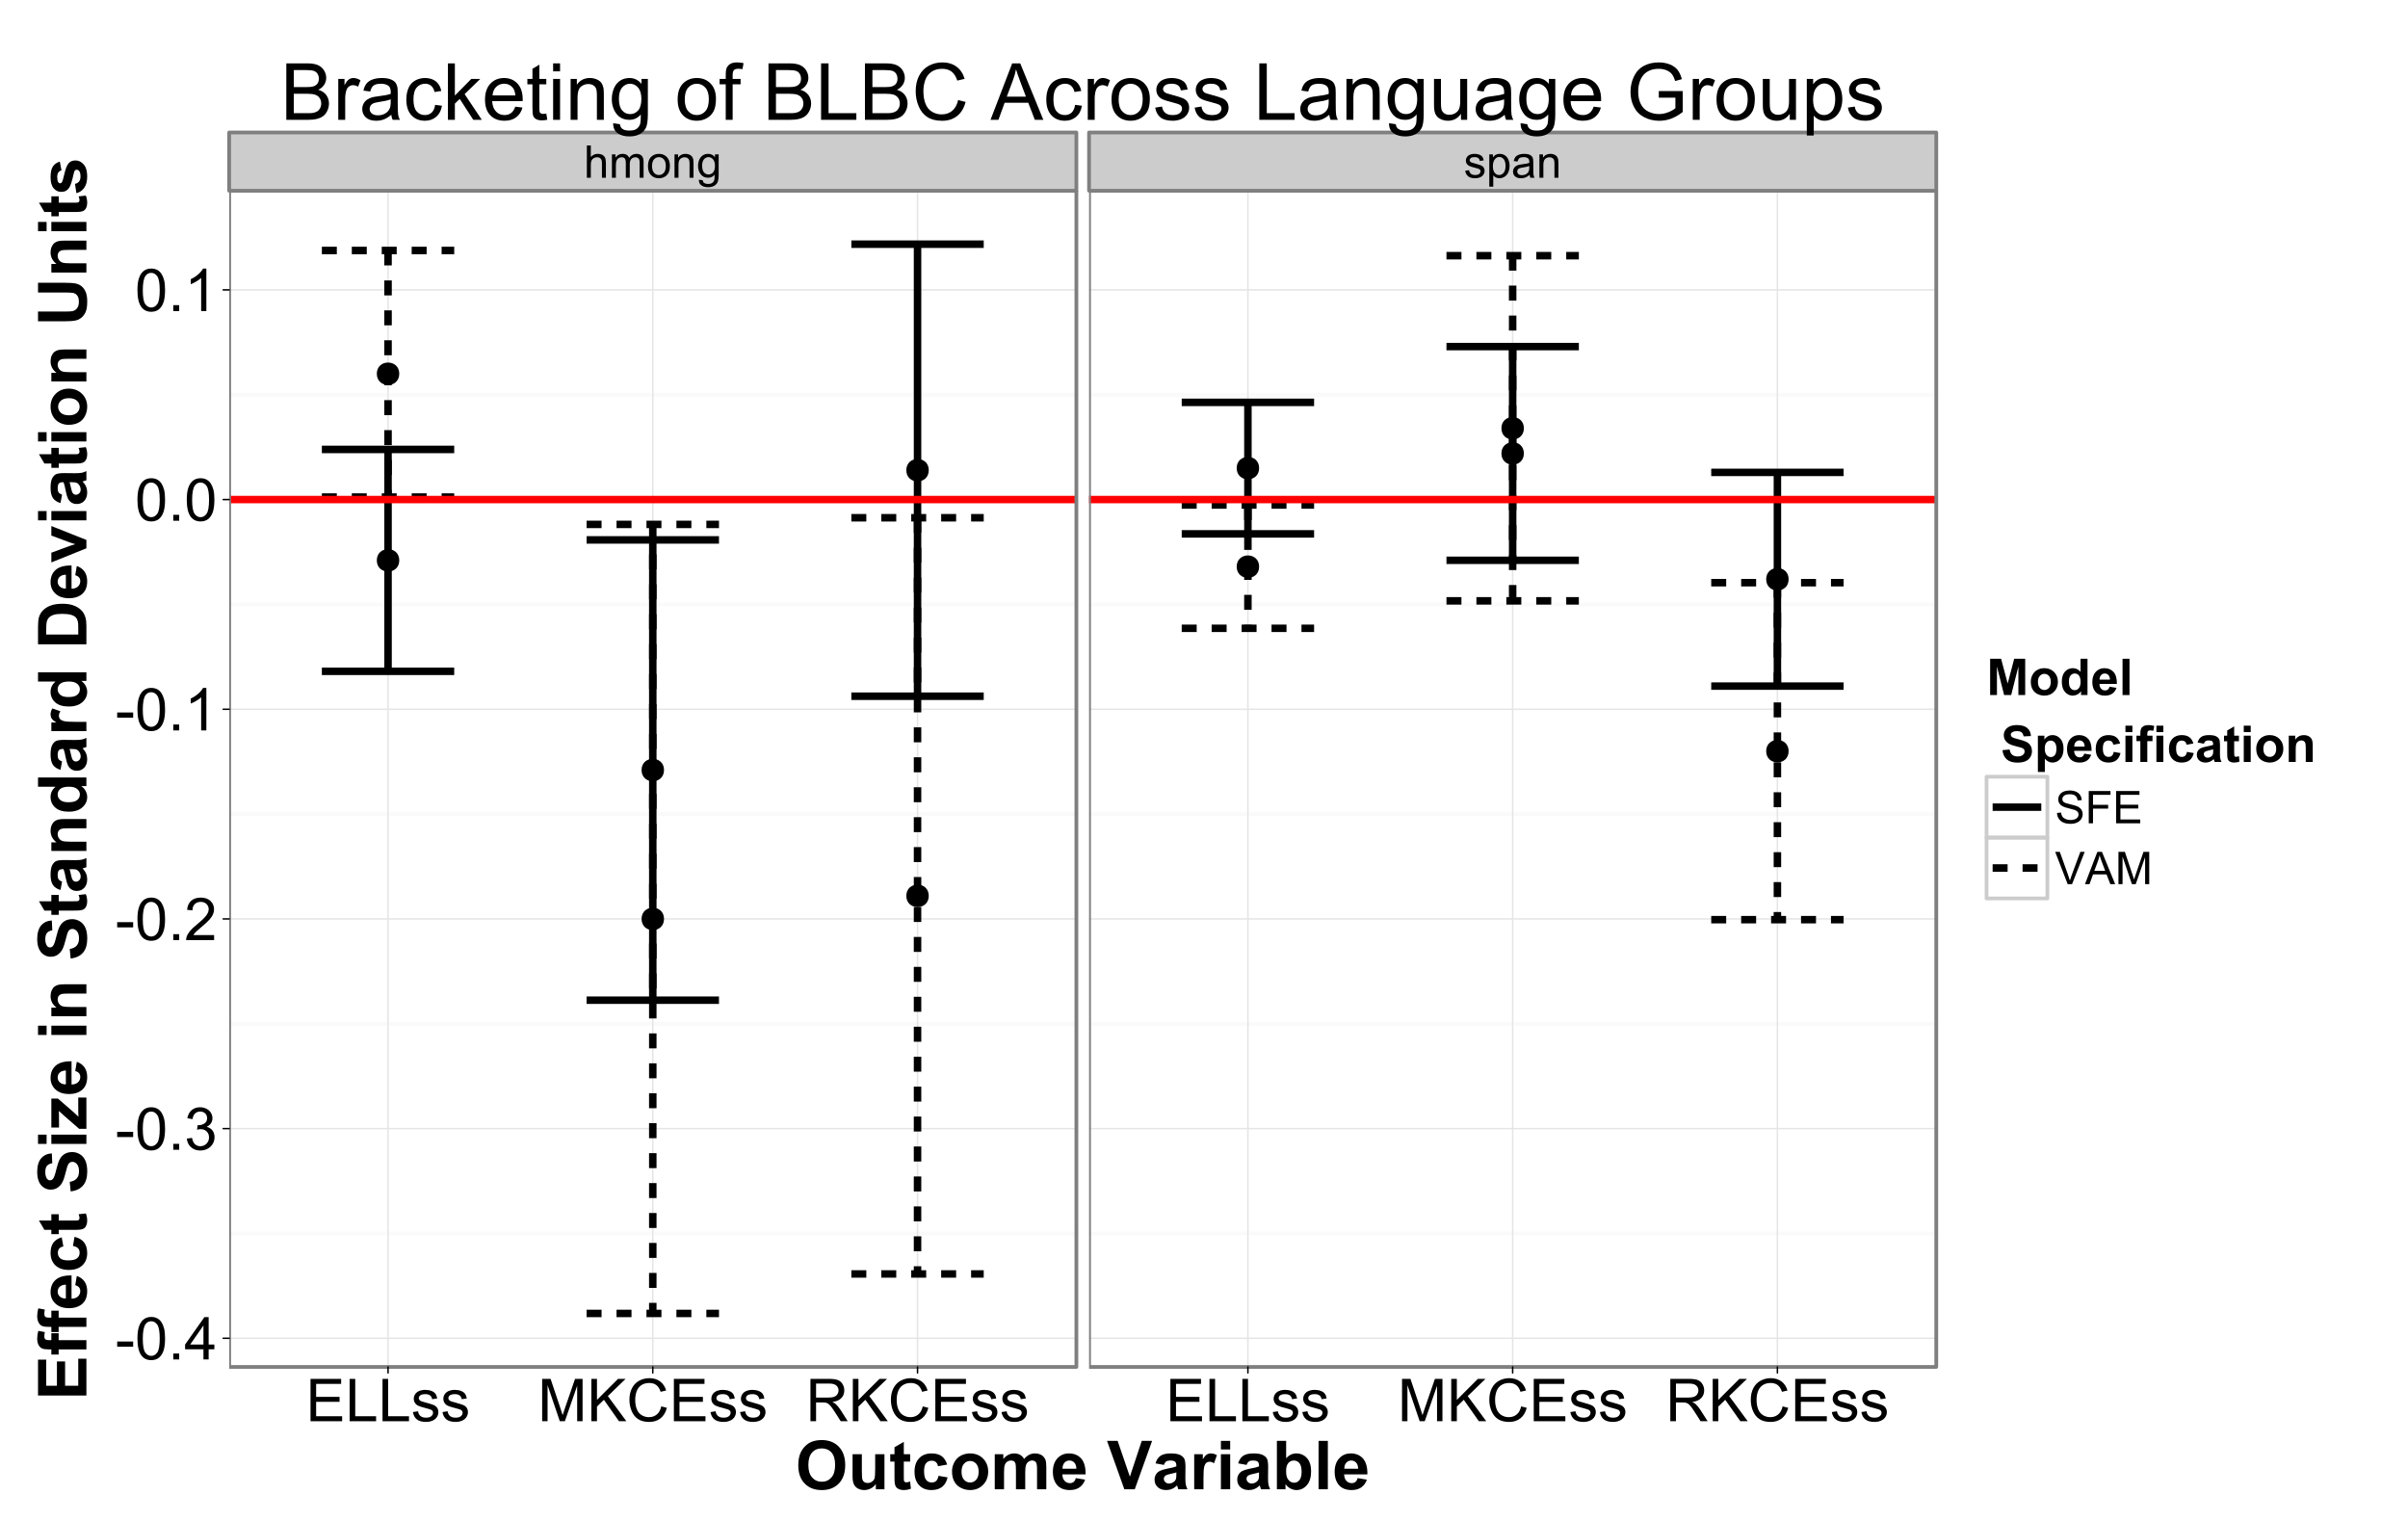 <?xml version="1.0" encoding="UTF-8"?>
<svg xmlns="http://www.w3.org/2000/svg" xmlns:xlink="http://www.w3.org/1999/xlink" width="684pt" height="432pt" viewBox="0 0 684 432" version="1.1">
<defs>
<g>
<symbol overflow="visible" id="glyph0-0">
<path style="stroke:none;" d="M 0.844 0 L 0.844 -9.164 L 1.969 -9.164 L 1.969 -5.875 C 2.492 -6.48 3.152 -6.785 3.957 -6.789 C 4.445 -6.785 4.875 -6.688 5.238 -6.496 C 5.598 -6.301 5.855 -6.031 6.016 -5.691 C 6.168 -5.348 6.246 -4.855 6.25 -4.207 L 6.25 0 L 5.125 0 L 5.125 -4.207 C 5.121 -4.77 5 -5.176 4.758 -5.434 C 4.516 -5.688 4.172 -5.816 3.727 -5.82 C 3.391 -5.816 3.074 -5.73 2.785 -5.559 C 2.488 -5.383 2.281 -5.148 2.156 -4.855 C 2.031 -4.559 1.969 -4.152 1.969 -3.633 L 1.969 0 Z M 0.844 0 "/>
</symbol>
<symbol overflow="visible" id="glyph0-1">
<path style="stroke:none;" d="M 0.844 0 L 0.844 -6.637 L 1.852 -6.637 L 1.852 -5.707 C 2.059 -6.031 2.332 -6.293 2.68 -6.492 C 3.023 -6.688 3.418 -6.785 3.863 -6.789 C 4.352 -6.785 4.754 -6.684 5.07 -6.48 C 5.383 -6.277 5.605 -5.992 5.738 -5.625 C 6.258 -6.398 6.941 -6.785 7.789 -6.789 C 8.441 -6.785 8.949 -6.602 9.305 -6.242 C 9.656 -5.875 9.832 -5.312 9.836 -4.555 L 9.836 0 L 8.719 0 L 8.719 -4.18 C 8.719 -4.625 8.68 -4.949 8.609 -5.152 C 8.531 -5.348 8.398 -5.508 8.211 -5.629 C 8.016 -5.75 7.793 -5.812 7.539 -5.812 C 7.066 -5.812 6.68 -5.656 6.375 -5.348 C 6.066 -5.035 5.91 -4.539 5.914 -3.855 L 5.914 0 L 4.789 0 L 4.789 -4.312 C 4.785 -4.812 4.695 -5.188 4.512 -5.438 C 4.328 -5.688 4.027 -5.812 3.613 -5.812 C 3.293 -5.812 3 -5.727 2.734 -5.562 C 2.465 -5.391 2.27 -5.148 2.148 -4.832 C 2.027 -4.508 1.969 -4.047 1.969 -3.445 L 1.969 0 Z M 0.844 0 "/>
</symbol>
<symbol overflow="visible" id="glyph0-2">
<path style="stroke:none;" d="M 0.426 -3.32 C 0.422 -4.547 0.762 -5.457 1.449 -6.051 C 2.016 -6.539 2.715 -6.785 3.539 -6.789 C 4.449 -6.785 5.191 -6.484 5.773 -5.891 C 6.352 -5.289 6.645 -4.465 6.645 -3.414 C 6.645 -2.559 6.516 -1.887 6.258 -1.398 C 6 -0.906 5.625 -0.527 5.141 -0.258 C 4.648 0.012 4.117 0.145 3.539 0.148 C 2.609 0.145 1.855 -0.148 1.285 -0.742 C 0.707 -1.336 0.422 -2.195 0.426 -3.32 Z M 1.582 -3.32 C 1.582 -2.465 1.766 -1.828 2.137 -1.406 C 2.508 -0.984 2.977 -0.773 3.539 -0.773 C 4.094 -0.773 4.555 -0.984 4.93 -1.41 C 5.297 -1.836 5.484 -2.484 5.488 -3.355 C 5.484 -4.172 5.297 -4.793 4.926 -5.219 C 4.551 -5.641 4.09 -5.852 3.539 -5.855 C 2.977 -5.852 2.508 -5.641 2.137 -5.223 C 1.766 -4.801 1.582 -4.168 1.582 -3.32 Z M 1.582 -3.32 "/>
</symbol>
<symbol overflow="visible" id="glyph0-3">
<path style="stroke:none;" d="M 0.844 0 L 0.844 -6.637 L 1.855 -6.637 L 1.855 -5.695 C 2.34 -6.422 3.043 -6.785 3.969 -6.789 C 4.367 -6.785 4.734 -6.711 5.07 -6.57 C 5.402 -6.422 5.656 -6.234 5.824 -6.004 C 5.988 -5.77 6.105 -5.492 6.176 -5.176 C 6.215 -4.965 6.234 -4.602 6.238 -4.082 L 6.238 0 L 5.113 0 L 5.113 -4.039 C 5.109 -4.492 5.066 -4.836 4.98 -5.066 C 4.895 -5.289 4.738 -5.469 4.516 -5.609 C 4.289 -5.742 4.027 -5.812 3.73 -5.812 C 3.25 -5.812 2.836 -5.66 2.488 -5.355 C 2.141 -5.051 1.969 -4.473 1.969 -3.625 L 1.969 0 Z M 0.844 0 "/>
</symbol>
<symbol overflow="visible" id="glyph0-4">
<path style="stroke:none;" d="M 0.637 0.551 L 1.73 0.711 C 1.773 1.047 1.902 1.293 2.113 1.449 C 2.391 1.652 2.773 1.758 3.258 1.762 C 3.777 1.758 4.176 1.652 4.461 1.449 C 4.742 1.238 4.938 0.949 5.039 0.574 C 5.094 0.344 5.117 -0.137 5.117 -0.867 C 4.625 -0.289 4.016 0 3.281 0 C 2.367 0 1.66 -0.328 1.164 -0.988 C 0.66 -1.645 0.41 -2.434 0.414 -3.355 C 0.41 -3.984 0.523 -4.57 0.758 -5.109 C 0.984 -5.645 1.316 -6.059 1.754 -6.352 C 2.184 -6.641 2.695 -6.785 3.289 -6.789 C 4.066 -6.785 4.715 -6.469 5.227 -5.836 L 5.227 -6.637 L 6.262 -6.637 L 6.262 -0.898 C 6.258 0.133 6.152 0.859 5.945 1.297 C 5.734 1.727 5.402 2.07 4.945 2.32 C 4.488 2.57 3.926 2.695 3.262 2.695 C 2.469 2.695 1.828 2.516 1.344 2.16 C 0.852 1.801 0.617 1.266 0.637 0.551 Z M 1.57 -3.438 C 1.57 -2.566 1.742 -1.93 2.086 -1.531 C 2.43 -1.125 2.863 -0.926 3.387 -0.93 C 3.902 -0.926 4.336 -1.125 4.688 -1.527 C 5.035 -1.922 5.207 -2.547 5.211 -3.398 C 5.207 -4.211 5.027 -4.82 4.672 -5.234 C 4.309 -5.645 3.875 -5.852 3.367 -5.855 C 2.863 -5.852 2.438 -5.648 2.094 -5.246 C 1.742 -4.836 1.57 -4.234 1.57 -3.438 Z M 1.57 -3.438 "/>
</symbol>
<symbol overflow="visible" id="glyph0-5">
<path style="stroke:none;" d="M 0.395 -1.98 L 1.508 -2.156 C 1.566 -1.711 1.742 -1.367 2.027 -1.129 C 2.312 -0.891 2.711 -0.773 3.227 -0.773 C 3.738 -0.773 4.121 -0.879 4.375 -1.09 C 4.621 -1.301 4.746 -1.547 4.75 -1.832 C 4.746 -2.082 4.637 -2.281 4.418 -2.43 C 4.262 -2.527 3.879 -2.656 3.27 -2.812 C 2.441 -3.02 1.867 -3.199 1.551 -3.352 C 1.23 -3.504 0.988 -3.715 0.828 -3.984 C 0.66 -4.25 0.578 -4.547 0.582 -4.875 C 0.578 -5.172 0.648 -5.445 0.785 -5.695 C 0.918 -5.945 1.102 -6.152 1.336 -6.324 C 1.512 -6.449 1.75 -6.559 2.055 -6.652 C 2.355 -6.738 2.68 -6.785 3.023 -6.789 C 3.543 -6.785 4 -6.711 4.395 -6.562 C 4.789 -6.41 5.078 -6.207 5.27 -5.953 C 5.453 -5.695 5.582 -5.352 5.656 -4.926 L 4.555 -4.773 C 4.5 -5.113 4.355 -5.379 4.121 -5.574 C 3.879 -5.762 3.543 -5.859 3.105 -5.863 C 2.59 -5.859 2.219 -5.773 2 -5.605 C 1.773 -5.434 1.664 -5.234 1.668 -5.008 C 1.664 -4.859 1.711 -4.727 1.805 -4.613 C 1.898 -4.488 2.043 -4.391 2.238 -4.312 C 2.348 -4.27 2.676 -4.172 3.23 -4.023 C 4.023 -3.809 4.578 -3.637 4.895 -3.504 C 5.207 -3.367 5.457 -3.168 5.637 -2.91 C 5.816 -2.648 5.906 -2.328 5.906 -1.949 C 5.906 -1.57 5.797 -1.219 5.578 -0.891 C 5.359 -0.559 5.043 -0.301 4.629 -0.121 C 4.215 0.059 3.746 0.145 3.23 0.148 C 2.363 0.145 1.707 -0.031 1.258 -0.387 C 0.805 -0.746 0.516 -1.277 0.395 -1.98 Z M 0.395 -1.98 "/>
</symbol>
<symbol overflow="visible" id="glyph0-6">
<path style="stroke:none;" d="M 0.844 2.543 L 0.844 -6.637 L 1.867 -6.637 L 1.867 -5.773 C 2.105 -6.109 2.379 -6.363 2.688 -6.535 C 2.988 -6.699 3.355 -6.785 3.793 -6.789 C 4.355 -6.785 4.855 -6.641 5.293 -6.352 C 5.723 -6.059 6.051 -5.645 6.273 -5.117 C 6.492 -4.582 6.602 -4 6.605 -3.367 C 6.602 -2.688 6.48 -2.078 6.238 -1.535 C 5.992 -0.988 5.637 -0.57 5.176 -0.285 C 4.707 0.004 4.219 0.145 3.711 0.148 C 3.332 0.145 2.996 0.07 2.703 -0.086 C 2.402 -0.242 2.16 -0.441 1.969 -0.688 L 1.969 2.543 Z M 1.863 -3.281 C 1.863 -2.426 2.035 -1.793 2.379 -1.387 C 2.723 -0.977 3.141 -0.773 3.637 -0.773 C 4.133 -0.773 4.562 -0.984 4.922 -1.406 C 5.277 -1.828 5.453 -2.484 5.457 -3.375 C 5.453 -4.219 5.281 -4.852 4.934 -5.273 C 4.586 -5.695 4.168 -5.906 3.688 -5.906 C 3.203 -5.906 2.781 -5.68 2.414 -5.234 C 2.047 -4.781 1.863 -4.133 1.863 -3.281 Z M 1.863 -3.281 "/>
</symbol>
<symbol overflow="visible" id="glyph0-7">
<path style="stroke:none;" d="M 5.176 -0.82 C 4.754 -0.465 4.355 -0.215 3.973 -0.07 C 3.586 0.074 3.172 0.145 2.73 0.148 C 2 0.145 1.438 -0.027 1.047 -0.383 C 0.652 -0.734 0.457 -1.191 0.461 -1.75 C 0.457 -2.074 0.531 -2.371 0.684 -2.641 C 0.828 -2.906 1.023 -3.121 1.266 -3.285 C 1.504 -3.445 1.773 -3.57 2.074 -3.656 C 2.293 -3.711 2.625 -3.766 3.074 -3.824 C 3.98 -3.93 4.648 -4.059 5.082 -4.211 C 5.082 -4.363 5.086 -4.461 5.086 -4.508 C 5.086 -4.961 4.98 -5.285 4.77 -5.477 C 4.48 -5.727 4.051 -5.852 3.488 -5.855 C 2.957 -5.852 2.566 -5.762 2.316 -5.578 C 2.059 -5.391 1.875 -5.062 1.758 -4.594 L 0.656 -4.742 C 0.754 -5.211 0.918 -5.594 1.148 -5.883 C 1.375 -6.172 1.703 -6.395 2.141 -6.555 C 2.57 -6.707 3.074 -6.785 3.648 -6.789 C 4.215 -6.785 4.676 -6.719 5.031 -6.586 C 5.383 -6.453 5.645 -6.285 5.812 -6.082 C 5.977 -5.879 6.094 -5.625 6.164 -5.32 C 6.199 -5.125 6.215 -4.777 6.219 -4.281 L 6.219 -2.781 C 6.215 -1.73 6.238 -1.07 6.289 -0.797 C 6.336 -0.52 6.434 -0.254 6.574 0 L 5.398 0 C 5.281 -0.234 5.207 -0.508 5.176 -0.82 Z M 5.082 -3.332 C 4.668 -3.164 4.055 -3.023 3.242 -2.906 C 2.777 -2.836 2.453 -2.758 2.262 -2.68 C 2.07 -2.594 1.922 -2.473 1.82 -2.312 C 1.715 -2.152 1.664 -1.977 1.664 -1.781 C 1.664 -1.48 1.777 -1.23 2.004 -1.031 C 2.23 -0.828 2.562 -0.727 3 -0.73 C 3.43 -0.727 3.812 -0.82 4.156 -1.016 C 4.492 -1.203 4.742 -1.465 4.898 -1.793 C 5.02 -2.047 5.078 -2.422 5.082 -2.918 Z M 5.082 -3.332 "/>
</symbol>
<symbol overflow="visible" id="glyph0-8">
<path style="stroke:none;" d="M 0.574 -2.945 L 1.719 -3.043 C 1.77 -2.582 1.898 -2.207 2.098 -1.914 C 2.293 -1.621 2.598 -1.383 3.02 -1.203 C 3.434 -1.016 3.902 -0.926 4.426 -0.93 C 4.883 -0.926 5.293 -0.996 5.648 -1.137 C 6 -1.273 6.262 -1.461 6.438 -1.703 C 6.609 -1.941 6.695 -2.203 6.699 -2.488 C 6.695 -2.773 6.613 -3.023 6.449 -3.238 C 6.281 -3.453 6.008 -3.633 5.625 -3.781 C 5.379 -3.875 4.832 -4.023 3.992 -4.227 C 3.148 -4.426 2.562 -4.617 2.227 -4.801 C 1.789 -5.027 1.461 -5.312 1.246 -5.652 C 1.031 -5.992 0.926 -6.371 0.926 -6.793 C 0.926 -7.254 1.055 -7.688 1.316 -8.09 C 1.578 -8.492 1.961 -8.797 2.469 -9.008 C 2.969 -9.211 3.531 -9.316 4.148 -9.32 C 4.828 -9.316 5.426 -9.207 5.945 -8.992 C 6.465 -8.77 6.863 -8.445 7.145 -8.023 C 7.418 -7.594 7.57 -7.113 7.594 -6.582 L 6.43 -6.492 C 6.363 -7.07 6.152 -7.508 5.797 -7.805 C 5.434 -8.102 4.902 -8.25 4.199 -8.25 C 3.465 -8.25 2.93 -8.113 2.598 -7.848 C 2.258 -7.574 2.09 -7.25 2.094 -6.875 C 2.09 -6.543 2.211 -6.273 2.449 -6.062 C 2.684 -5.848 3.293 -5.629 4.277 -5.406 C 5.262 -5.184 5.938 -4.988 6.305 -4.824 C 6.836 -4.574 7.227 -4.266 7.484 -3.891 C 7.734 -3.512 7.863 -3.074 7.867 -2.586 C 7.863 -2.094 7.723 -1.637 7.449 -1.207 C 7.168 -0.777 6.77 -0.441 6.246 -0.203 C 5.723 0.035 5.133 0.152 4.48 0.156 C 3.648 0.152 2.953 0.035 2.395 -0.207 C 1.832 -0.445 1.395 -0.809 1.078 -1.297 C 0.758 -1.777 0.59 -2.328 0.574 -2.945 Z M 0.574 -2.945 "/>
</symbol>
<symbol overflow="visible" id="glyph0-9">
<path style="stroke:none;" d="M 1.051 0 L 1.051 -9.164 L 7.23 -9.164 L 7.23 -8.082 L 2.262 -8.082 L 2.262 -5.242 L 6.562 -5.242 L 6.562 -4.164 L 2.262 -4.164 L 2.262 0 Z M 1.051 0 "/>
</symbol>
<symbol overflow="visible" id="glyph0-10">
<path style="stroke:none;" d="M 1.012 0 L 1.012 -9.164 L 7.637 -9.164 L 7.637 -8.082 L 2.227 -8.082 L 2.227 -5.273 L 7.293 -5.273 L 7.293 -4.199 L 2.227 -4.199 L 2.227 -1.082 L 7.852 -1.082 L 7.852 0 Z M 1.012 0 "/>
</symbol>
<symbol overflow="visible" id="glyph0-11">
<path style="stroke:none;" d="M 3.605 0 L 0.055 -9.164 L 1.367 -9.164 L 3.75 -2.508 C 3.941 -1.973 4.102 -1.473 4.23 -1.008 C 4.371 -1.508 4.535 -2.008 4.727 -2.508 L 7.199 -9.164 L 8.438 -9.164 L 4.852 0 Z M 3.605 0 "/>
</symbol>
<symbol overflow="visible" id="glyph0-12">
<path style="stroke:none;" d="M -0.02 0 L 3.5 -9.164 L 4.805 -9.164 L 8.555 0 L 7.176 0 L 6.105 -2.773 L 2.273 -2.773 L 1.27 0 Z M 2.625 -3.762 L 5.73 -3.762 L 4.773 -6.301 C 4.48 -7.066 4.266 -7.699 4.125 -8.199 C 4.008 -7.609 3.844 -7.027 3.633 -6.449 Z M 2.625 -3.762 "/>
</symbol>
<symbol overflow="visible" id="glyph0-13">
<path style="stroke:none;" d="M 0.949 0 L 0.949 -9.164 L 2.773 -9.164 L 4.945 -2.676 C 5.141 -2.07 5.285 -1.617 5.383 -1.32 C 5.484 -1.648 5.645 -2.141 5.867 -2.789 L 8.062 -9.164 L 9.695 -9.164 L 9.695 0 L 8.523 0 L 8.523 -7.668 L 5.863 0 L 4.77 0 L 2.117 -7.801 L 2.117 0 Z M 0.949 0 "/>
</symbol>
<symbol overflow="visible" id="glyph1-0">
<path style="stroke:none;" d="M 0.531 -3.609 L 0.531 -5.094 L 5.07 -5.094 L 5.07 -3.609 Z M 0.531 -3.609 "/>
</symbol>
<symbol overflow="visible" id="glyph1-1">
<path style="stroke:none;" d="M 0.695 -5.93 C 0.691 -7.352 0.836 -8.496 1.133 -9.363 C 1.422 -10.23 1.859 -10.898 2.438 -11.367 C 3.016 -11.836 3.742 -12.07 4.617 -12.074 C 5.262 -12.07 5.828 -11.941 6.316 -11.684 C 6.801 -11.426 7.203 -11.051 7.523 -10.562 C 7.84 -10.07 8.086 -9.473 8.27 -8.773 C 8.445 -8.066 8.535 -7.121 8.539 -5.93 C 8.535 -4.516 8.391 -3.375 8.105 -2.512 C 7.812 -1.645 7.379 -0.977 6.805 -0.504 C 6.223 -0.035 5.496 0.199 4.617 0.203 C 3.457 0.199 2.547 -0.215 1.887 -1.043 C 1.09 -2.043 0.691 -3.672 0.695 -5.93 Z M 2.215 -5.93 C 2.215 -3.953 2.445 -2.637 2.906 -1.988 C 3.367 -1.332 3.938 -1.008 4.617 -1.008 C 5.297 -1.008 5.867 -1.336 6.328 -1.992 C 6.789 -2.648 7.02 -3.961 7.023 -5.93 C 7.02 -7.906 6.789 -9.219 6.328 -9.875 C 5.867 -10.523 5.289 -10.852 4.602 -10.852 C 3.922 -10.852 3.383 -10.562 2.977 -9.992 C 2.469 -9.254 2.215 -7.902 2.215 -5.93 Z M 2.215 -5.93 "/>
</symbol>
<symbol overflow="visible" id="glyph1-2">
<path style="stroke:none;" d="M 1.527 0 L 1.527 -1.68 L 3.207 -1.68 L 3.207 0 Z M 1.527 0 "/>
</symbol>
<symbol overflow="visible" id="glyph1-3">
<path style="stroke:none;" d="M 5.43 0 L 5.43 -2.879 L 0.215 -2.879 L 0.215 -4.234 L 5.703 -12.027 L 6.906 -12.027 L 6.906 -4.234 L 8.531 -4.234 L 8.531 -2.879 L 6.906 -2.879 L 6.906 0 Z M 5.43 -4.234 L 5.43 -9.656 L 1.664 -4.234 Z M 5.43 -4.234 "/>
</symbol>
<symbol overflow="visible" id="glyph1-4">
<path style="stroke:none;" d="M 0.707 -3.176 L 2.184 -3.371 C 2.352 -2.531 2.641 -1.93 3.047 -1.562 C 3.453 -1.191 3.949 -1.008 4.535 -1.008 C 5.23 -1.008 5.816 -1.246 6.297 -1.73 C 6.773 -2.207 7.012 -2.805 7.016 -3.52 C 7.012 -4.195 6.789 -4.754 6.348 -5.195 C 5.902 -5.633 5.34 -5.852 4.66 -5.855 C 4.379 -5.852 4.031 -5.797 3.617 -5.691 L 3.781 -6.988 C 3.875 -6.977 3.957 -6.973 4.02 -6.973 C 4.645 -6.973 5.207 -7.137 5.715 -7.465 C 6.215 -7.793 6.469 -8.297 6.473 -8.984 C 6.469 -9.52 6.285 -9.969 5.922 -10.324 C 5.555 -10.68 5.082 -10.855 4.504 -10.859 C 3.926 -10.855 3.445 -10.676 3.066 -10.316 C 2.68 -9.953 2.434 -9.414 2.328 -8.695 L 0.852 -8.957 C 1.031 -9.945 1.441 -10.711 2.082 -11.258 C 2.719 -11.797 3.516 -12.07 4.469 -12.074 C 5.121 -12.07 5.727 -11.93 6.281 -11.652 C 6.836 -11.367 7.258 -10.984 7.551 -10.5 C 7.84 -10.012 7.984 -9.492 7.988 -8.949 C 7.984 -8.426 7.848 -7.953 7.57 -7.531 C 7.289 -7.102 6.875 -6.762 6.332 -6.512 C 7.039 -6.344 7.59 -6.004 7.988 -5.492 C 8.379 -4.973 8.578 -4.328 8.582 -3.551 C 8.578 -2.5 8.195 -1.609 7.434 -0.879 C 6.664 -0.152 5.695 0.211 4.527 0.215 C 3.469 0.211 2.594 -0.102 1.898 -0.727 C 1.199 -1.355 0.801 -2.172 0.707 -3.176 Z M 0.707 -3.176 "/>
</symbol>
<symbol overflow="visible" id="glyph1-5">
<path style="stroke:none;" d="M 8.457 -1.418 L 8.457 0 L 0.508 0 C 0.496 -0.352 0.555 -0.691 0.68 -1.023 C 0.883 -1.562 1.207 -2.098 1.652 -2.625 C 2.098 -3.148 2.742 -3.754 3.586 -4.445 C 4.891 -5.516 5.773 -6.363 6.234 -6.992 C 6.691 -7.617 6.918 -8.211 6.922 -8.77 C 6.918 -9.352 6.711 -9.844 6.293 -10.25 C 5.875 -10.648 5.328 -10.852 4.66 -10.852 C 3.945 -10.852 3.379 -10.637 2.953 -10.211 C 2.523 -9.785 2.305 -9.195 2.305 -8.441 L 0.789 -8.598 C 0.891 -9.727 1.281 -10.59 1.961 -11.184 C 2.637 -11.773 3.547 -12.07 4.691 -12.074 C 5.844 -12.07 6.758 -11.75 7.43 -11.113 C 8.102 -10.473 8.438 -9.68 8.441 -8.734 C 8.438 -8.254 8.34 -7.781 8.145 -7.316 C 7.949 -6.852 7.621 -6.363 7.164 -5.848 C 6.707 -5.332 5.949 -4.625 4.891 -3.734 C 4 -2.984 3.43 -2.48 3.18 -2.219 C 2.926 -1.949 2.719 -1.684 2.559 -1.418 Z M 8.457 -1.418 "/>
</symbol>
<symbol overflow="visible" id="glyph1-6">
<path style="stroke:none;" d="M 6.258 0 L 4.781 0 L 4.781 -9.41 C 4.426 -9.066 3.957 -8.727 3.383 -8.391 C 2.805 -8.051 2.289 -7.797 1.828 -7.629 L 1.828 -9.055 C 2.652 -9.441 3.371 -9.914 3.992 -10.469 C 4.609 -11.02 5.051 -11.555 5.309 -12.074 L 6.258 -12.074 Z M 6.258 0 "/>
</symbol>
<symbol overflow="visible" id="glyph1-7">
<path style="stroke:none;" d="M 1.328 0 L 1.328 -12.027 L 10.023 -12.027 L 10.023 -10.605 L 2.922 -10.605 L 2.922 -6.922 L 9.574 -6.922 L 9.574 -5.512 L 2.922 -5.512 L 2.922 -1.418 L 10.305 -1.418 L 10.305 0 Z M 1.328 0 "/>
</symbol>
<symbol overflow="visible" id="glyph1-8">
<path style="stroke:none;" d="M 1.23 0 L 1.23 -12.027 L 2.82 -12.027 L 2.82 -1.418 L 8.746 -1.418 L 8.746 0 Z M 1.23 0 "/>
</symbol>
<symbol overflow="visible" id="glyph1-9">
<path style="stroke:none;" d="M 0.516 -2.602 L 1.977 -2.828 C 2.055 -2.242 2.285 -1.793 2.66 -1.484 C 3.035 -1.168 3.559 -1.012 4.234 -1.016 C 4.91 -1.012 5.414 -1.152 5.742 -1.43 C 6.07 -1.703 6.234 -2.027 6.234 -2.402 C 6.234 -2.734 6.09 -2.996 5.801 -3.191 C 5.598 -3.32 5.094 -3.488 4.289 -3.691 C 3.203 -3.965 2.449 -4.199 2.035 -4.398 C 1.613 -4.598 1.297 -4.875 1.086 -5.227 C 0.867 -5.578 0.762 -5.969 0.762 -6.398 C 0.762 -6.785 0.848 -7.145 1.027 -7.477 C 1.203 -7.805 1.445 -8.078 1.754 -8.301 C 1.98 -8.469 2.297 -8.613 2.695 -8.73 C 3.09 -8.848 3.512 -8.906 3.969 -8.91 C 4.648 -8.906 5.25 -8.809 5.77 -8.613 C 6.285 -8.414 6.668 -8.145 6.914 -7.812 C 7.16 -7.473 7.328 -7.023 7.422 -6.465 L 5.98 -6.266 C 5.914 -6.711 5.723 -7.062 5.41 -7.316 C 5.09 -7.566 4.648 -7.691 4.078 -7.695 C 3.398 -7.691 2.914 -7.582 2.625 -7.359 C 2.336 -7.133 2.191 -6.867 2.191 -6.57 C 2.191 -6.375 2.25 -6.203 2.371 -6.055 C 2.488 -5.891 2.676 -5.762 2.938 -5.66 C 3.078 -5.605 3.516 -5.477 4.242 -5.281 C 5.285 -5 6.012 -4.773 6.426 -4.598 C 6.836 -4.418 7.16 -4.16 7.398 -3.82 C 7.629 -3.48 7.746 -3.059 7.75 -2.559 C 7.746 -2.062 7.602 -1.598 7.32 -1.168 C 7.031 -0.73 6.617 -0.395 6.078 -0.16 C 5.531 0.078 4.922 0.191 4.242 0.195 C 3.109 0.191 2.246 -0.039 1.652 -0.508 C 1.059 -0.977 0.68 -1.676 0.516 -2.602 Z M 0.516 -2.602 "/>
</symbol>
<symbol overflow="visible" id="glyph1-10">
<path style="stroke:none;" d="M 1.246 0 L 1.246 -12.027 L 3.641 -12.027 L 6.488 -3.512 C 6.746 -2.715 6.938 -2.121 7.062 -1.73 C 7.195 -2.164 7.41 -2.809 7.703 -3.66 L 10.582 -12.027 L 12.723 -12.027 L 12.723 0 L 11.188 0 L 11.188 -10.066 L 7.695 0 L 6.258 0 L 2.781 -10.238 L 2.781 0 Z M 1.246 0 "/>
</symbol>
<symbol overflow="visible" id="glyph1-11">
<path style="stroke:none;" d="M 1.23 0 L 1.23 -12.027 L 2.82 -12.027 L 2.82 -6.062 L 8.793 -12.027 L 10.953 -12.027 L 5.906 -7.152 L 11.172 0 L 9.074 0 L 4.789 -6.086 L 2.82 -4.168 L 2.82 0 Z M 1.23 0 "/>
</symbol>
<symbol overflow="visible" id="glyph1-12">
<path style="stroke:none;" d="M 9.875 -4.215 L 11.469 -3.812 C 11.133 -2.504 10.535 -1.508 9.668 -0.824 C 8.801 -0.141 7.738 0.199 6.488 0.203 C 5.188 0.199 4.133 -0.062 3.324 -0.586 C 2.512 -1.113 1.895 -1.875 1.473 -2.879 C 1.043 -3.875 0.832 -4.949 0.836 -6.102 C 0.832 -7.352 1.07 -8.445 1.555 -9.379 C 2.031 -10.309 2.715 -11.016 3.598 -11.504 C 4.48 -11.984 5.449 -12.227 6.512 -12.23 C 7.711 -12.227 8.723 -11.922 9.547 -11.312 C 10.363 -10.699 10.938 -9.836 11.262 -8.727 L 9.695 -8.359 C 9.414 -9.23 9.008 -9.867 8.48 -10.27 C 7.949 -10.664 7.285 -10.863 6.48 -10.867 C 5.555 -10.863 4.781 -10.641 4.16 -10.203 C 3.539 -9.758 3.102 -9.164 2.852 -8.418 C 2.598 -7.672 2.473 -6.902 2.477 -6.109 C 2.473 -5.086 2.621 -4.195 2.922 -3.434 C 3.219 -2.668 3.684 -2.098 4.312 -1.723 C 4.941 -1.344 5.621 -1.152 6.359 -1.156 C 7.246 -1.152 8 -1.41 8.621 -1.926 C 9.234 -2.438 9.652 -3.199 9.875 -4.215 Z M 9.875 -4.215 "/>
</symbol>
<symbol overflow="visible" id="glyph1-13">
<path style="stroke:none;" d="M 1.32 0 L 1.32 -12.027 L 6.652 -12.027 C 7.723 -12.023 8.539 -11.914 9.098 -11.703 C 9.652 -11.484 10.098 -11.105 10.434 -10.559 C 10.766 -10.012 10.934 -9.406 10.934 -8.746 C 10.934 -7.891 10.656 -7.172 10.105 -6.586 C 9.551 -6 8.699 -5.629 7.547 -5.473 C 7.969 -5.27 8.289 -5.066 8.508 -4.871 C 8.969 -4.441 9.406 -3.91 9.828 -3.273 L 11.918 0 L 9.918 0 L 8.328 -2.5 C 7.859 -3.223 7.477 -3.777 7.176 -4.16 C 6.875 -4.543 6.605 -4.809 6.367 -4.961 C 6.129 -5.113 5.887 -5.219 5.645 -5.281 C 5.461 -5.316 5.168 -5.336 4.758 -5.34 L 2.914 -5.34 L 2.914 0 Z M 2.914 -6.719 L 6.332 -6.719 C 7.055 -6.715 7.625 -6.789 8.039 -6.941 C 8.449 -7.09 8.758 -7.332 8.973 -7.664 C 9.184 -7.996 9.293 -8.355 9.293 -8.746 C 9.293 -9.312 9.086 -9.777 8.672 -10.145 C 8.258 -10.508 7.605 -10.691 6.719 -10.695 L 2.914 -10.695 Z M 2.914 -6.719 "/>
</symbol>
<symbol overflow="visible" id="glyph2-0">
<path style="stroke:none;" d="M 0.836 -6.789 C 0.832 -8.184 1.039 -9.359 1.461 -10.312 C 1.77 -11.012 2.199 -11.637 2.742 -12.195 C 3.281 -12.75 3.871 -13.164 4.52 -13.434 C 5.371 -13.793 6.359 -13.973 7.48 -13.977 C 9.504 -13.973 11.125 -13.348 12.34 -12.094 C 13.555 -10.836 14.16 -9.086 14.164 -6.852 C 14.16 -4.629 13.559 -2.895 12.355 -1.645 C 11.148 -0.391 9.535 0.234 7.52 0.234 C 5.473 0.234 3.848 -0.387 2.645 -1.637 C 1.434 -2.879 0.832 -4.598 0.836 -6.789 Z M 3.695 -6.883 C 3.691 -5.324 4.051 -4.145 4.773 -3.34 C 5.488 -2.535 6.398 -2.133 7.508 -2.137 C 8.609 -2.133 9.52 -2.531 10.23 -3.332 C 10.941 -4.125 11.297 -5.32 11.297 -6.918 C 11.297 -8.492 10.949 -9.668 10.262 -10.441 C 9.566 -11.215 8.648 -11.602 7.508 -11.605 C 6.359 -11.602 5.438 -11.211 4.742 -10.43 C 4.039 -9.645 3.691 -8.461 3.695 -6.883 Z M 3.695 -6.883 "/>
</symbol>
<symbol overflow="visible" id="glyph2-1">
<path style="stroke:none;" d="M 7.93 0 L 7.93 -1.492 C 7.562 -0.957 7.086 -0.539 6.5 -0.234 C 5.906 0.07 5.285 0.223 4.633 0.227 C 3.961 0.223 3.359 0.078 2.832 -0.215 C 2.297 -0.508 1.914 -0.922 1.676 -1.453 C 1.438 -1.984 1.316 -2.719 1.32 -3.656 L 1.32 -9.957 L 3.957 -9.957 L 3.957 -5.383 C 3.953 -3.98 4.004 -3.121 4.102 -2.809 C 4.195 -2.488 4.371 -2.238 4.629 -2.059 C 4.887 -1.871 5.211 -1.781 5.605 -1.781 C 6.055 -1.781 6.457 -1.902 6.816 -2.152 C 7.168 -2.395 7.414 -2.703 7.547 -3.07 C 7.676 -3.434 7.738 -4.328 7.742 -5.758 L 7.742 -9.957 L 10.379 -9.957 L 10.379 0 Z M 7.93 0 "/>
</symbol>
<symbol overflow="visible" id="glyph2-2">
<path style="stroke:none;" d="M 5.945 -9.957 L 5.945 -7.855 L 4.145 -7.855 L 4.145 -3.844 C 4.141 -3.031 4.16 -2.555 4.195 -2.422 C 4.227 -2.285 4.305 -2.176 4.43 -2.09 C 4.551 -2 4.699 -1.957 4.875 -1.961 C 5.117 -1.957 5.469 -2.039 5.934 -2.211 L 6.16 -0.168 C 5.543 0.094 4.852 0.223 4.078 0.227 C 3.602 0.223 3.172 0.145 2.793 -0.012 C 2.41 -0.172 2.129 -0.379 1.953 -0.633 C 1.773 -0.883 1.652 -1.223 1.586 -1.66 C 1.527 -1.961 1.5 -2.582 1.5 -3.516 L 1.5 -7.855 L 0.289 -7.855 L 0.289 -9.957 L 1.5 -9.957 L 1.5 -11.934 L 4.145 -13.473 L 4.145 -9.957 Z M 5.945 -9.957 "/>
</symbol>
<symbol overflow="visible" id="glyph2-3">
<path style="stroke:none;" d="M 10.059 -7.012 L 7.461 -6.543 C 7.371 -7.059 7.176 -7.449 6.867 -7.715 C 6.555 -7.977 6.152 -8.109 5.664 -8.109 C 5.004 -8.109 4.48 -7.883 4.094 -7.43 C 3.699 -6.977 3.504 -6.219 3.508 -5.156 C 3.504 -3.973 3.703 -3.137 4.102 -2.652 C 4.496 -2.164 5.027 -1.922 5.699 -1.922 C 6.195 -1.922 6.605 -2.062 6.926 -2.348 C 7.246 -2.629 7.469 -3.117 7.602 -3.816 L 10.191 -3.375 C 9.918 -2.188 9.402 -1.289 8.645 -0.684 C 7.879 -0.078 6.859 0.223 5.578 0.227 C 4.121 0.223 2.957 -0.234 2.094 -1.152 C 1.227 -2.07 0.797 -3.344 0.797 -4.969 C 0.797 -6.609 1.23 -7.887 2.098 -8.805 C 2.965 -9.719 4.141 -10.176 5.625 -10.18 C 6.836 -10.176 7.797 -9.918 8.516 -9.398 C 9.227 -8.875 9.742 -8.078 10.059 -7.012 Z M 10.059 -7.012 "/>
</symbol>
<symbol overflow="visible" id="glyph2-4">
<path style="stroke:none;" d="M 0.77 -5.117 C 0.766 -5.988 0.98 -6.836 1.414 -7.656 C 1.844 -8.473 2.457 -9.098 3.246 -9.531 C 4.035 -9.961 4.918 -10.176 5.898 -10.18 C 7.402 -10.176 8.637 -9.688 9.598 -8.711 C 10.559 -7.73 11.039 -6.496 11.043 -5.008 C 11.039 -3.496 10.555 -2.246 9.586 -1.258 C 8.613 -0.27 7.387 0.223 5.914 0.227 C 5 0.223 4.133 0.02 3.305 -0.391 C 2.477 -0.801 1.844 -1.406 1.414 -2.207 C 0.98 -3 0.766 -3.969 0.77 -5.117 Z M 3.469 -4.977 C 3.469 -3.984 3.703 -3.23 4.172 -2.707 C 4.641 -2.184 5.219 -1.922 5.906 -1.922 C 6.594 -1.922 7.168 -2.184 7.637 -2.707 C 8.098 -3.23 8.332 -3.992 8.336 -4.996 C 8.332 -5.969 8.098 -6.719 7.637 -7.246 C 7.168 -7.77 6.594 -8.031 5.906 -8.035 C 5.219 -8.031 4.641 -7.77 4.172 -7.246 C 3.703 -6.719 3.469 -5.961 3.469 -4.977 Z M 3.469 -4.977 "/>
</symbol>
<symbol overflow="visible" id="glyph2-5">
<path style="stroke:none;" d="M 1.18 -9.957 L 3.609 -9.957 L 3.609 -8.598 C 4.477 -9.648 5.508 -10.176 6.711 -10.18 C 7.344 -10.176 7.898 -10.047 8.371 -9.785 C 8.836 -9.523 9.219 -9.125 9.523 -8.598 C 9.957 -9.125 10.43 -9.523 10.938 -9.785 C 11.441 -10.047 11.984 -10.176 12.562 -10.18 C 13.293 -10.176 13.91 -10.027 14.418 -9.734 C 14.922 -9.434 15.301 -9 15.555 -8.43 C 15.73 -8 15.82 -7.312 15.824 -6.367 L 15.824 0 L 13.191 0 L 13.191 -5.691 C 13.188 -6.676 13.098 -7.312 12.918 -7.602 C 12.672 -7.973 12.297 -8.16 11.793 -8.164 C 11.422 -8.16 11.074 -8.051 10.754 -7.828 C 10.426 -7.602 10.191 -7.27 10.051 -6.84 C 9.902 -6.402 9.832 -5.719 9.836 -4.781 L 9.836 0 L 7.199 0 L 7.199 -5.457 C 7.195 -6.422 7.148 -7.047 7.059 -7.332 C 6.961 -7.609 6.816 -7.82 6.621 -7.957 C 6.426 -8.094 6.156 -8.16 5.82 -8.164 C 5.41 -8.16 5.047 -8.051 4.723 -7.836 C 4.398 -7.613 4.164 -7.301 4.027 -6.891 C 3.883 -6.477 3.812 -5.789 3.816 -4.836 L 3.816 0 L 1.18 0 Z M 1.18 -9.957 "/>
</symbol>
<symbol overflow="visible" id="glyph2-6">
<path style="stroke:none;" d="M 7.145 -3.168 L 9.77 -2.727 C 9.426 -1.762 8.895 -1.031 8.168 -0.527 C 7.441 -0.027 6.531 0.223 5.438 0.227 C 3.703 0.223 2.422 -0.34 1.594 -1.473 C 0.938 -2.375 0.609 -3.52 0.609 -4.902 C 0.609 -6.551 1.039 -7.844 1.902 -8.777 C 2.762 -9.711 3.852 -10.176 5.176 -10.18 C 6.652 -10.176 7.82 -9.688 8.68 -8.711 C 9.531 -7.73 9.941 -6.234 9.91 -4.219 L 3.309 -4.219 C 3.324 -3.438 3.535 -2.828 3.945 -2.395 C 4.348 -1.957 4.855 -1.738 5.465 -1.742 C 5.875 -1.738 6.223 -1.852 6.508 -2.078 C 6.785 -2.301 6.996 -2.664 7.145 -3.168 Z M 7.293 -5.832 C 7.273 -6.59 7.078 -7.172 6.703 -7.57 C 6.328 -7.965 5.871 -8.16 5.336 -8.164 C 4.758 -8.16 4.281 -7.953 3.91 -7.539 C 3.531 -7.117 3.348 -6.547 3.355 -5.832 Z M 7.293 -5.832 "/>
</symbol>
<symbol overflow="visible" id="glyph2-7">
<path style="stroke:none;" d=""/>
</symbol>
<symbol overflow="visible" id="glyph2-8">
<path style="stroke:none;" d="M 4.902 0 L -0.008 -13.742 L 3 -13.742 L 6.477 -3.57 L 9.844 -13.742 L 12.789 -13.742 L 7.867 0 Z M 4.902 0 "/>
</symbol>
<symbol overflow="visible" id="glyph2-9">
<path style="stroke:none;" d="M 3.348 -6.918 L 0.957 -7.352 C 1.223 -8.309 1.688 -9.02 2.344 -9.484 C 3 -9.945 3.973 -10.176 5.27 -10.18 C 6.441 -10.176 7.316 -10.039 7.895 -9.762 C 8.465 -9.484 8.871 -9.129 9.109 -8.703 C 9.34 -8.273 9.457 -7.488 9.461 -6.348 L 9.43 -3.273 C 9.426 -2.395 9.469 -1.75 9.555 -1.336 C 9.637 -0.918 9.797 -0.473 10.031 0 L 7.426 0 C 7.352 -0.172 7.27 -0.43 7.172 -0.777 C 7.125 -0.93 7.094 -1.031 7.078 -1.086 C 6.625 -0.645 6.141 -0.316 5.633 -0.102 C 5.117 0.117 4.57 0.223 3.992 0.227 C 2.965 0.223 2.16 -0.055 1.57 -0.609 C 0.977 -1.164 0.68 -1.867 0.684 -2.719 C 0.68 -3.281 0.812 -3.781 1.086 -4.223 C 1.352 -4.66 1.73 -4.996 2.219 -5.234 C 2.699 -5.465 3.398 -5.672 4.312 -5.852 C 5.543 -6.078 6.395 -6.293 6.871 -6.496 L 6.871 -6.758 C 6.867 -7.262 6.742 -7.625 6.496 -7.84 C 6.242 -8.055 5.77 -8.16 5.082 -8.164 C 4.609 -8.16 4.246 -8.07 3.984 -7.887 C 3.719 -7.703 3.504 -7.379 3.348 -6.918 Z M 6.871 -4.781 C 6.531 -4.668 5.996 -4.531 5.27 -4.379 C 4.535 -4.219 4.059 -4.066 3.836 -3.918 C 3.488 -3.672 3.316 -3.363 3.32 -2.992 C 3.316 -2.621 3.453 -2.301 3.73 -2.035 C 4.004 -1.762 4.355 -1.629 4.781 -1.633 C 5.254 -1.629 5.707 -1.785 6.141 -2.102 C 6.457 -2.336 6.664 -2.625 6.77 -2.973 C 6.832 -3.191 6.867 -3.621 6.871 -4.258 Z M 6.871 -4.781 "/>
</symbol>
<symbol overflow="visible" id="glyph2-10">
<path style="stroke:none;" d="M 3.898 0 L 1.266 0 L 1.266 -9.957 L 3.711 -9.957 L 3.711 -8.539 C 4.125 -9.203 4.504 -9.645 4.84 -9.859 C 5.176 -10.07 5.555 -10.176 5.98 -10.18 C 6.578 -10.176 7.156 -10.012 7.715 -9.684 L 6.898 -7.387 C 6.453 -7.672 6.043 -7.816 5.664 -7.82 C 5.293 -7.816 4.98 -7.715 4.723 -7.516 C 4.465 -7.309 4.262 -6.941 4.117 -6.414 C 3.969 -5.879 3.895 -4.766 3.898 -3.074 Z M 3.898 0 "/>
</symbol>
<symbol overflow="visible" id="glyph2-11">
<path style="stroke:none;" d="M 1.379 -11.305 L 1.379 -13.742 L 4.012 -13.742 L 4.012 -11.305 Z M 1.379 0 L 1.379 -9.957 L 4.012 -9.957 L 4.012 0 Z M 1.379 0 "/>
</symbol>
<symbol overflow="visible" id="glyph2-12">
<path style="stroke:none;" d="M 1.266 0 L 1.266 -13.742 L 3.898 -13.742 L 3.898 -8.793 C 4.707 -9.715 5.672 -10.176 6.789 -10.18 C 7.996 -10.176 9 -9.738 9.797 -8.863 C 10.59 -7.984 10.984 -6.723 10.988 -5.082 C 10.984 -3.379 10.582 -2.07 9.773 -1.152 C 8.961 -0.234 7.977 0.223 6.824 0.227 C 6.254 0.223 5.691 0.082 5.141 -0.199 C 4.586 -0.484 4.109 -0.902 3.711 -1.461 L 3.711 0 Z M 3.883 -5.195 C 3.879 -4.16 4.039 -3.398 4.367 -2.906 C 4.82 -2.203 5.43 -1.852 6.188 -1.855 C 6.766 -1.852 7.258 -2.102 7.672 -2.602 C 8.078 -3.098 8.285 -3.879 8.289 -4.949 C 8.285 -6.086 8.078 -6.906 7.668 -7.41 C 7.254 -7.91 6.727 -8.16 6.086 -8.164 C 5.449 -8.16 4.922 -7.918 4.508 -7.43 C 4.086 -6.938 3.879 -6.191 3.883 -5.195 Z M 3.883 -5.195 "/>
</symbol>
<symbol overflow="visible" id="glyph2-13">
<path style="stroke:none;" d="M 1.379 0 L 1.379 -13.742 L 4.012 -13.742 L 4.012 0 Z M 1.379 0 "/>
</symbol>
<symbol overflow="visible" id="glyph3-0">
<path style="stroke:none;" d="M 0 -1.398 L -13.742 -1.398 L -13.742 -11.586 L -11.418 -11.586 L -11.418 -4.172 L -8.371 -4.172 L -8.371 -11.07 L -6.055 -11.07 L -6.055 -4.172 L -2.316 -4.172 L -2.316 -11.852 L 0 -11.852 Z M 0 -1.398 "/>
</symbol>
<symbol overflow="visible" id="glyph3-1">
<path style="stroke:none;" d="M -9.957 -0.227 L -9.957 -1.688 L -10.707 -1.688 C -11.539 -1.688 -12.164 -1.773 -12.578 -1.953 C -12.988 -2.129 -13.324 -2.457 -13.586 -2.938 C -13.844 -3.414 -13.973 -4.02 -13.977 -4.754 C -13.973 -5.5 -13.863 -6.234 -13.641 -6.957 L -11.805 -6.602 C -11.902 -6.18 -11.953 -5.777 -11.953 -5.391 C -11.953 -5.008 -11.863 -4.734 -11.684 -4.57 C -11.504 -4.402 -11.16 -4.316 -10.66 -4.32 L -9.957 -4.32 L -9.957 -6.289 L -7.883 -6.289 L -7.883 -4.32 L 0 -4.32 L 0 -1.688 L -7.883 -1.688 L -7.883 -0.227 Z M -9.957 -0.227 "/>
</symbol>
<symbol overflow="visible" id="glyph3-2">
<path style="stroke:none;" d="M -3.168 -7.145 L -2.727 -9.77 C -1.762 -9.426 -1.031 -8.895 -0.527 -8.168 C -0.027 -7.441 0.223 -6.531 0.227 -5.438 C 0.223 -3.703 -0.34 -2.422 -1.473 -1.594 C -2.375 -0.938 -3.52 -0.609 -4.902 -0.609 C -6.551 -0.609 -7.844 -1.039 -8.777 -1.902 C -9.711 -2.762 -10.176 -3.852 -10.18 -5.176 C -10.176 -6.652 -9.688 -7.82 -8.711 -8.68 C -7.73 -9.531 -6.234 -9.941 -4.219 -9.91 L -4.219 -3.309 C -3.438 -3.324 -2.828 -3.535 -2.395 -3.945 C -1.957 -4.348 -1.738 -4.855 -1.742 -5.465 C -1.738 -5.875 -1.852 -6.223 -2.078 -6.508 C -2.301 -6.785 -2.664 -6.996 -3.168 -7.145 Z M -5.832 -7.293 C -6.59 -7.273 -7.172 -7.078 -7.57 -6.703 C -7.965 -6.328 -8.16 -5.871 -8.164 -5.336 C -8.16 -4.758 -7.953 -4.281 -7.539 -3.91 C -7.117 -3.531 -6.547 -3.348 -5.832 -3.355 Z M -5.832 -7.293 "/>
</symbol>
<symbol overflow="visible" id="glyph3-3">
<path style="stroke:none;" d="M -7.012 -10.059 L -6.543 -7.461 C -7.059 -7.371 -7.449 -7.176 -7.715 -6.867 C -7.977 -6.555 -8.109 -6.152 -8.109 -5.664 C -8.109 -5.004 -7.883 -4.48 -7.43 -4.094 C -6.977 -3.699 -6.219 -3.504 -5.156 -3.508 C -3.973 -3.504 -3.137 -3.703 -2.652 -4.102 C -2.164 -4.496 -1.922 -5.027 -1.922 -5.699 C -1.922 -6.195 -2.062 -6.605 -2.348 -6.926 C -2.629 -7.246 -3.117 -7.469 -3.816 -7.602 L -3.375 -10.191 C -2.188 -9.918 -1.289 -9.402 -0.684 -8.645 C -0.078 -7.879 0.223 -6.859 0.227 -5.578 C 0.223 -4.121 -0.234 -2.957 -1.152 -2.094 C -2.07 -1.227 -3.344 -0.797 -4.969 -0.797 C -6.609 -0.797 -7.887 -1.23 -8.805 -2.098 C -9.719 -2.965 -10.176 -4.141 -10.18 -5.625 C -10.176 -6.836 -9.918 -7.797 -9.398 -8.516 C -8.875 -9.227 -8.078 -9.742 -7.012 -10.059 Z M -7.012 -10.059 "/>
</symbol>
<symbol overflow="visible" id="glyph3-4">
<path style="stroke:none;" d="M -9.957 -5.945 L -7.855 -5.945 L -7.855 -4.145 L -3.844 -4.145 C -3.031 -4.141 -2.555 -4.16 -2.422 -4.195 C -2.285 -4.227 -2.176 -4.305 -2.09 -4.43 C -2 -4.551 -1.957 -4.699 -1.961 -4.875 C -1.957 -5.117 -2.039 -5.469 -2.211 -5.934 L -0.168 -6.16 C 0.094 -5.543 0.223 -4.852 0.227 -4.078 C 0.223 -3.602 0.145 -3.172 -0.012 -2.793 C -0.172 -2.41 -0.379 -2.129 -0.633 -1.953 C -0.883 -1.773 -1.223 -1.652 -1.66 -1.586 C -1.961 -1.527 -2.582 -1.5 -3.516 -1.5 L -7.855 -1.5 L -7.855 -0.289 L -9.957 -0.289 L -9.957 -1.5 L -11.934 -1.5 L -13.473 -4.145 L -9.957 -4.145 Z M -9.957 -5.945 "/>
</symbol>
<symbol overflow="visible" id="glyph3-5">
<path style="stroke:none;" d=""/>
</symbol>
<symbol overflow="visible" id="glyph3-6">
<path style="stroke:none;" d="M -4.473 -0.695 L -4.734 -3.395 C -3.828 -3.551 -3.16 -3.883 -2.738 -4.383 C -2.309 -4.879 -2.098 -5.547 -2.102 -6.395 C -2.098 -7.285 -2.285 -7.961 -2.668 -8.414 C -3.043 -8.867 -3.484 -9.094 -3.992 -9.094 C -4.312 -9.094 -4.59 -8.996 -4.82 -8.809 C -5.047 -8.613 -5.246 -8.281 -5.418 -7.809 C -5.527 -7.48 -5.727 -6.738 -6.02 -5.586 C -6.383 -4.094 -6.836 -3.051 -7.379 -2.457 C -8.129 -1.609 -9.051 -1.188 -10.145 -1.191 C -10.84 -1.188 -11.496 -1.387 -12.109 -1.785 C -12.715 -2.18 -13.18 -2.75 -13.5 -3.5 C -13.816 -4.242 -13.973 -5.145 -13.977 -6.207 C -13.973 -7.926 -13.598 -9.227 -12.844 -10.102 C -12.086 -10.973 -11.074 -11.43 -9.816 -11.477 L -9.695 -8.699 C -10.398 -8.578 -10.906 -8.324 -11.215 -7.938 C -11.523 -7.543 -11.676 -6.957 -11.68 -6.18 C -11.676 -5.371 -11.512 -4.738 -11.184 -4.285 C -10.969 -3.988 -10.684 -3.844 -10.332 -3.844 C -10.004 -3.844 -9.727 -3.98 -9.496 -4.258 C -9.199 -4.605 -8.895 -5.453 -8.578 -6.805 C -8.258 -8.152 -7.926 -9.152 -7.59 -9.801 C -7.246 -10.445 -6.781 -10.953 -6.191 -11.32 C -5.598 -11.684 -4.867 -11.863 -4.004 -11.867 C -3.211 -11.863 -2.473 -11.645 -1.789 -11.211 C -1.098 -10.77 -0.59 -10.152 -0.258 -9.355 C 0.074 -8.555 0.238 -7.559 0.242 -6.367 C 0.238 -4.625 -0.16 -3.289 -0.961 -2.359 C -1.762 -1.426 -2.93 -0.871 -4.473 -0.695 Z M -4.473 -0.695 "/>
</symbol>
<symbol overflow="visible" id="glyph3-7">
<path style="stroke:none;" d="M -11.305 -1.379 L -13.742 -1.379 L -13.742 -4.012 L -11.305 -4.012 Z M 0 -1.379 L -9.957 -1.379 L -9.957 -4.012 L 0 -4.012 Z M 0 -1.379 "/>
</symbol>
<symbol overflow="visible" id="glyph3-8">
<path style="stroke:none;" d="M 0 -0.32 L -2.055 -0.32 L -6.336 -4.051 C -7.031 -4.66 -7.531 -5.113 -7.828 -5.41 C -7.809 -5.098 -7.793 -4.695 -7.789 -4.199 L -7.773 -0.684 L -9.957 -0.684 L -9.957 -8.914 L -8.09 -8.914 L -3.703 -5.109 L -2.25 -3.77 C -2.293 -4.496 -2.312 -4.949 -2.316 -5.129 L -2.316 -9.207 L 0 -9.207 Z M 0 -0.32 "/>
</symbol>
<symbol overflow="visible" id="glyph3-9">
<path style="stroke:none;" d="M 0 -10.434 L 0 -7.801 L -5.082 -7.801 C -6.152 -7.797 -6.848 -7.742 -7.168 -7.629 C -7.48 -7.516 -7.727 -7.332 -7.902 -7.082 C -8.074 -6.828 -8.16 -6.523 -8.164 -6.168 C -8.16 -5.711 -8.035 -5.301 -7.789 -4.941 C -7.535 -4.574 -7.207 -4.328 -6.797 -4.195 C -6.383 -4.059 -5.617 -3.988 -4.508 -3.992 L 0 -3.992 L 0 -1.359 L -9.957 -1.359 L -9.957 -3.805 L -8.492 -3.805 C -9.613 -4.672 -10.176 -5.766 -10.18 -7.086 C -10.176 -7.664 -10.074 -8.195 -9.867 -8.68 C -9.656 -9.156 -9.387 -9.523 -9.066 -9.773 C -8.738 -10.02 -8.371 -10.191 -7.957 -10.289 C -7.543 -10.383 -6.953 -10.43 -6.188 -10.434 Z M 0 -10.434 "/>
</symbol>
<symbol overflow="visible" id="glyph3-10">
<path style="stroke:none;" d="M -6.918 -3.348 L -7.352 -0.957 C -8.309 -1.223 -9.02 -1.688 -9.484 -2.344 C -9.945 -3 -10.176 -3.973 -10.18 -5.27 C -10.176 -6.441 -10.039 -7.316 -9.762 -7.895 C -9.484 -8.465 -9.129 -8.871 -8.703 -9.109 C -8.273 -9.34 -7.488 -9.457 -6.348 -9.461 L -3.273 -9.43 C -2.395 -9.426 -1.75 -9.469 -1.336 -9.555 C -0.918 -9.637 -0.473 -9.797 0 -10.031 L 0 -7.426 C -0.172 -7.352 -0.43 -7.27 -0.777 -7.172 C -0.93 -7.125 -1.031 -7.094 -1.086 -7.078 C -0.645 -6.625 -0.316 -6.141 -0.102 -5.633 C 0.117 -5.117 0.223 -4.57 0.227 -3.992 C 0.223 -2.965 -0.055 -2.16 -0.609 -1.57 C -1.164 -0.977 -1.867 -0.68 -2.719 -0.684 C -3.281 -0.68 -3.781 -0.812 -4.223 -1.086 C -4.66 -1.352 -4.996 -1.73 -5.234 -2.219 C -5.465 -2.699 -5.672 -3.398 -5.852 -4.312 C -6.078 -5.543 -6.293 -6.395 -6.496 -6.871 L -6.758 -6.871 C -7.262 -6.867 -7.625 -6.742 -7.84 -6.496 C -8.055 -6.242 -8.16 -5.77 -8.164 -5.082 C -8.16 -4.609 -8.07 -4.246 -7.887 -3.984 C -7.703 -3.719 -7.379 -3.504 -6.918 -3.348 Z M -4.781 -6.871 C -4.668 -6.531 -4.531 -5.996 -4.379 -5.27 C -4.219 -4.535 -4.066 -4.059 -3.918 -3.836 C -3.672 -3.488 -3.363 -3.316 -2.992 -3.32 C -2.621 -3.316 -2.301 -3.453 -2.035 -3.73 C -1.762 -4.004 -1.629 -4.355 -1.633 -4.781 C -1.629 -5.254 -1.785 -5.707 -2.102 -6.141 C -2.336 -6.457 -2.625 -6.664 -2.973 -6.77 C -3.191 -6.832 -3.621 -6.867 -4.258 -6.871 Z M -4.781 -6.871 "/>
</symbol>
<symbol overflow="visible" id="glyph3-11">
<path style="stroke:none;" d="M 0 -10.508 L 0 -8.062 L -1.461 -8.062 C -0.891 -7.656 -0.469 -7.176 -0.191 -6.621 C 0.086 -6.066 0.223 -5.508 0.227 -4.949 C 0.223 -3.805 -0.234 -2.824 -1.156 -2.012 C -2.074 -1.191 -3.363 -0.785 -5.016 -0.789 C -6.703 -0.785 -7.984 -1.18 -8.863 -1.977 C -9.738 -2.766 -10.176 -3.77 -10.18 -4.988 C -10.176 -6.098 -9.715 -7.062 -8.793 -7.875 L -13.742 -7.875 L -13.742 -10.508 Z M -5.195 -3.477 C -4.129 -3.473 -3.359 -3.621 -2.887 -3.918 C -2.195 -4.34 -1.852 -4.934 -1.855 -5.699 C -1.852 -6.305 -2.109 -6.82 -2.629 -7.246 C -3.141 -7.668 -3.91 -7.879 -4.941 -7.883 C -6.082 -7.879 -6.906 -7.676 -7.41 -7.266 C -7.91 -6.852 -8.16 -6.32 -8.164 -5.68 C -8.16 -5.051 -7.914 -4.527 -7.418 -4.109 C -6.922 -3.684 -6.18 -3.473 -5.195 -3.477 Z M -5.195 -3.477 "/>
</symbol>
<symbol overflow="visible" id="glyph3-12">
<path style="stroke:none;" d="M 0 -3.898 L 0 -1.266 L -9.957 -1.266 L -9.957 -3.711 L -8.539 -3.711 C -9.203 -4.125 -9.645 -4.504 -9.859 -4.84 C -10.07 -5.176 -10.176 -5.555 -10.18 -5.98 C -10.176 -6.578 -10.012 -7.156 -9.684 -7.715 L -7.387 -6.898 C -7.672 -6.453 -7.816 -6.043 -7.82 -5.664 C -7.816 -5.293 -7.715 -4.98 -7.516 -4.723 C -7.309 -4.465 -6.941 -4.262 -6.414 -4.117 C -5.879 -3.969 -4.766 -3.895 -3.074 -3.898 Z M 0 -3.898 "/>
</symbol>
<symbol overflow="visible" id="glyph3-13">
<path style="stroke:none;" d="M -13.742 -1.387 L -13.742 -6.461 C -13.738 -7.602 -13.652 -8.473 -13.48 -9.074 C -13.242 -9.879 -12.82 -10.57 -12.215 -11.145 C -11.605 -11.719 -10.863 -12.156 -9.988 -12.457 C -9.109 -12.758 -8.027 -12.906 -6.742 -12.91 C -5.605 -12.906 -4.629 -12.766 -3.816 -12.488 C -2.812 -12.141 -2.004 -11.652 -1.387 -11.016 C -0.914 -10.531 -0.547 -9.879 -0.289 -9.066 C -0.094 -8.449 0 -7.633 0 -6.609 L 0 -1.387 Z M -11.418 -4.164 L -2.316 -4.164 L -2.316 -6.234 C -2.312 -7.008 -2.355 -7.566 -2.445 -7.914 C -2.555 -8.359 -2.746 -8.73 -3.02 -9.031 C -3.285 -9.324 -3.727 -9.566 -4.344 -9.758 C -4.957 -9.941 -5.797 -10.035 -6.863 -10.039 C -7.922 -10.035 -8.738 -9.941 -9.309 -9.758 C -9.875 -9.566 -10.32 -9.305 -10.641 -8.969 C -10.957 -8.629 -11.172 -8.203 -11.289 -7.688 C -11.371 -7.297 -11.414 -6.535 -11.418 -5.41 Z M -11.418 -4.164 "/>
</symbol>
<symbol overflow="visible" id="glyph3-14">
<path style="stroke:none;" d="M 0 -4.117 L -9.957 -0.102 L -9.957 -2.867 L -4.875 -4.742 L -3.18 -5.289 C -3.605 -5.43 -3.891 -5.52 -4.031 -5.559 C -4.312 -5.645 -4.594 -5.738 -4.875 -5.84 L -9.957 -7.734 L -9.957 -10.445 L 0 -6.488 Z M 0 -4.117 "/>
</symbol>
<symbol overflow="visible" id="glyph3-15">
<path style="stroke:none;" d="M -5.117 -0.77 C -5.988 -0.766 -6.836 -0.98 -7.656 -1.414 C -8.473 -1.844 -9.098 -2.457 -9.531 -3.246 C -9.961 -4.035 -10.176 -4.918 -10.18 -5.898 C -10.176 -7.402 -9.688 -8.637 -8.711 -9.598 C -7.73 -10.559 -6.496 -11.039 -5.008 -11.043 C -3.496 -11.039 -2.246 -10.555 -1.258 -9.586 C -0.27 -8.613 0.223 -7.387 0.227 -5.914 C 0.223 -5 0.02 -4.133 -0.391 -3.305 C -0.801 -2.477 -1.406 -1.844 -2.207 -1.414 C -3 -0.98 -3.969 -0.766 -5.117 -0.77 Z M -4.977 -3.469 C -3.984 -3.469 -3.23 -3.703 -2.707 -4.172 C -2.184 -4.641 -1.922 -5.219 -1.922 -5.906 C -1.922 -6.594 -2.184 -7.168 -2.707 -7.637 C -3.23 -8.098 -3.992 -8.332 -4.996 -8.336 C -5.969 -8.332 -6.719 -8.098 -7.246 -7.637 C -7.77 -7.168 -8.031 -6.594 -8.035 -5.906 C -8.031 -5.219 -7.77 -4.641 -7.246 -4.172 C -6.719 -3.703 -5.961 -3.469 -4.977 -3.469 Z M -4.977 -3.469 "/>
</symbol>
<symbol overflow="visible" id="glyph3-16">
<path style="stroke:none;" d="M -13.742 -1.379 L -13.742 -4.152 L -6.301 -4.152 C -5.113 -4.148 -4.348 -4.184 -4.004 -4.258 C -3.438 -4.371 -2.988 -4.652 -2.648 -5.102 C -2.305 -5.547 -2.133 -6.16 -2.137 -6.938 C -2.133 -7.723 -2.293 -8.316 -2.617 -8.719 C -2.938 -9.117 -3.332 -9.355 -3.805 -9.441 C -4.27 -9.52 -5.051 -9.562 -6.141 -9.562 L -13.742 -9.562 L -13.742 -12.336 L -6.523 -12.336 C -4.871 -12.332 -3.707 -12.258 -3.027 -12.109 C -2.344 -11.957 -1.77 -11.68 -1.305 -11.281 C -0.832 -10.875 -0.457 -10.336 -0.184 -9.664 C 0.098 -8.984 0.234 -8.105 0.234 -7.023 C 0.234 -5.707 0.086 -4.711 -0.219 -4.035 C -0.52 -3.355 -0.914 -2.82 -1.402 -2.426 C -1.883 -2.031 -2.391 -1.77 -2.926 -1.648 C -3.707 -1.465 -4.871 -1.375 -6.414 -1.379 Z M -13.742 -1.379 "/>
</symbol>
<symbol overflow="visible" id="glyph3-17">
<path style="stroke:none;" d="M -2.84 -0.449 L -3.242 -3.094 C -2.727 -3.203 -2.34 -3.43 -2.078 -3.777 C -1.809 -4.117 -1.676 -4.598 -1.68 -5.223 C -1.676 -5.898 -1.801 -6.41 -2.055 -6.758 C -2.227 -6.984 -2.461 -7.102 -2.758 -7.105 C -2.953 -7.102 -3.117 -7.039 -3.254 -6.918 C -3.375 -6.785 -3.492 -6.492 -3.602 -6.039 C -4.066 -3.91 -4.492 -2.562 -4.883 -1.996 C -5.418 -1.207 -6.168 -0.812 -7.125 -0.816 C -7.984 -0.812 -8.707 -1.152 -9.297 -1.836 C -9.883 -2.516 -10.176 -3.574 -10.18 -5.008 C -10.176 -6.367 -9.957 -7.379 -9.516 -8.043 C -9.07 -8.703 -8.414 -9.16 -7.547 -9.414 L -7.086 -6.93 C -7.469 -6.82 -7.766 -6.617 -7.977 -6.324 C -8.18 -6.023 -8.285 -5.602 -8.289 -5.055 C -8.285 -4.355 -8.188 -3.859 -7.996 -3.562 C -7.855 -3.359 -7.676 -3.258 -7.461 -3.262 C -7.27 -3.258 -7.113 -3.344 -6.984 -3.523 C -6.809 -3.758 -6.559 -4.578 -6.242 -5.984 C -5.922 -7.383 -5.531 -8.363 -5.07 -8.926 C -4.598 -9.473 -3.945 -9.75 -3.113 -9.75 C -2.195 -9.75 -1.41 -9.367 -0.758 -8.605 C -0.102 -7.84 0.223 -6.711 0.227 -5.223 C 0.223 -3.863 -0.051 -2.789 -0.598 -2 C -1.148 -1.207 -1.895 -0.691 -2.84 -0.449 Z M -2.84 -0.449 "/>
</symbol>
<symbol overflow="visible" id="glyph4-0">
<path style="stroke:none;" d="M 1.02 0 L 1.02 -10.309 L 4.133 -10.309 L 6.004 -3.277 L 7.855 -10.309 L 10.977 -10.309 L 10.977 0 L 9.043 0 L 9.043 -8.113 L 6.996 0 L 4.992 0 L 2.953 -8.113 L 2.953 0 Z M 1.02 0 "/>
</symbol>
<symbol overflow="visible" id="glyph4-1">
<path style="stroke:none;" d="M 0.578 -3.84 C 0.574 -4.492 0.734 -5.129 1.062 -5.742 C 1.383 -6.355 1.84 -6.824 2.434 -7.148 C 3.023 -7.473 3.688 -7.633 4.422 -7.637 C 5.551 -7.633 6.477 -7.266 7.199 -6.535 C 7.918 -5.797 8.277 -4.871 8.281 -3.754 C 8.277 -2.621 7.914 -1.684 7.188 -0.945 C 6.457 -0.203 5.539 0.164 4.438 0.168 C 3.75 0.164 3.098 0.012 2.477 -0.293 C 1.855 -0.602 1.383 -1.055 1.062 -1.652 C 0.734 -2.25 0.574 -2.977 0.578 -3.84 Z M 2.602 -3.734 C 2.602 -2.988 2.777 -2.422 3.129 -2.031 C 3.48 -1.637 3.914 -1.441 4.43 -1.441 C 4.945 -1.441 5.375 -1.637 5.727 -2.031 C 6.07 -2.422 6.246 -2.992 6.25 -3.746 C 6.246 -4.473 6.07 -5.035 5.727 -5.434 C 5.375 -5.824 4.945 -6.023 4.43 -6.027 C 3.914 -6.023 3.48 -5.824 3.129 -5.434 C 2.777 -5.035 2.602 -4.469 2.602 -3.734 Z M 2.602 -3.734 "/>
</symbol>
<symbol overflow="visible" id="glyph4-2">
<path style="stroke:none;" d="M 7.883 0 L 6.047 0 L 6.047 -1.098 C 5.742 -0.668 5.379 -0.352 4.965 -0.145 C 4.547 0.062 4.129 0.164 3.711 0.168 C 2.852 0.164 2.117 -0.18 1.508 -0.867 C 0.891 -1.559 0.586 -2.523 0.59 -3.762 C 0.586 -5.027 0.883 -5.988 1.48 -6.648 C 2.074 -7.305 2.828 -7.633 3.742 -7.637 C 4.574 -7.633 5.297 -7.285 5.906 -6.594 L 5.906 -10.309 L 7.883 -10.309 Z M 2.609 -3.895 C 2.605 -3.094 2.715 -2.516 2.938 -2.164 C 3.254 -1.645 3.699 -1.387 4.273 -1.391 C 4.727 -1.387 5.113 -1.582 5.434 -1.969 C 5.75 -2.355 5.91 -2.934 5.914 -3.707 C 5.91 -4.562 5.758 -5.18 5.449 -5.559 C 5.137 -5.934 4.738 -6.121 4.262 -6.125 C 3.789 -6.121 3.398 -5.938 3.082 -5.566 C 2.766 -5.191 2.605 -4.633 2.609 -3.895 Z M 2.609 -3.895 "/>
</symbol>
<symbol overflow="visible" id="glyph4-3">
<path style="stroke:none;" d="M 5.359 -2.375 L 7.328 -2.047 C 7.07 -1.32 6.668 -0.773 6.125 -0.398 C 5.578 -0.023 4.898 0.164 4.078 0.168 C 2.777 0.164 1.816 -0.258 1.195 -1.105 C 0.703 -1.781 0.457 -2.637 0.457 -3.676 C 0.457 -4.91 0.777 -5.883 1.426 -6.586 C 2.07 -7.285 2.891 -7.633 3.883 -7.637 C 4.988 -7.633 5.863 -7.266 6.508 -6.535 C 7.148 -5.797 7.457 -4.676 7.434 -3.164 L 2.48 -3.164 C 2.492 -2.578 2.652 -2.121 2.961 -1.797 C 3.262 -1.469 3.641 -1.305 4.098 -1.309 C 4.402 -1.305 4.664 -1.391 4.879 -1.559 C 5.086 -1.727 5.246 -1.996 5.359 -2.375 Z M 5.469 -4.375 C 5.453 -4.941 5.309 -5.375 5.027 -5.676 C 4.746 -5.973 4.402 -6.121 4 -6.125 C 3.566 -6.121 3.211 -5.965 2.934 -5.652 C 2.648 -5.336 2.508 -4.91 2.516 -4.375 Z M 5.469 -4.375 "/>
</symbol>
<symbol overflow="visible" id="glyph4-4">
<path style="stroke:none;" d="M 1.035 0 L 1.035 -10.309 L 3.008 -10.309 L 3.008 0 Z M 1.035 0 "/>
</symbol>
<symbol overflow="visible" id="glyph4-5">
<path style="stroke:none;" d=""/>
</symbol>
<symbol overflow="visible" id="glyph4-6">
<path style="stroke:none;" d="M 0.52 -3.355 L 2.547 -3.551 C 2.664 -2.871 2.91 -2.371 3.285 -2.051 C 3.656 -1.73 4.16 -1.57 4.797 -1.574 C 5.465 -1.57 5.969 -1.711 6.309 -2 C 6.648 -2.281 6.82 -2.613 6.82 -2.996 C 6.82 -3.234 6.746 -3.441 6.605 -3.617 C 6.457 -3.785 6.207 -3.934 5.855 -4.062 C 5.609 -4.145 5.055 -4.297 4.191 -4.516 C 3.07 -4.789 2.289 -5.129 1.844 -5.535 C 1.207 -6.098 0.891 -6.789 0.895 -7.609 C 0.891 -8.129 1.039 -8.617 1.34 -9.078 C 1.633 -9.531 2.062 -9.883 2.625 -10.125 C 3.184 -10.363 3.859 -10.48 4.656 -10.484 C 5.945 -10.48 6.918 -10.199 7.574 -9.633 C 8.227 -9.062 8.57 -8.305 8.605 -7.363 L 6.523 -7.27 C 6.43 -7.797 6.238 -8.18 5.949 -8.414 C 5.652 -8.645 5.215 -8.758 4.633 -8.762 C 4.027 -8.758 3.555 -8.633 3.215 -8.387 C 2.992 -8.223 2.883 -8.012 2.883 -7.75 C 2.883 -7.504 2.984 -7.293 3.191 -7.121 C 3.453 -6.898 4.09 -6.672 5.105 -6.434 C 6.113 -6.191 6.863 -5.941 7.352 -5.691 C 7.832 -5.434 8.211 -5.086 8.488 -4.645 C 8.762 -4.199 8.898 -3.652 8.902 -3.004 C 8.898 -2.41 8.734 -1.855 8.41 -1.344 C 8.078 -0.824 7.613 -0.441 7.016 -0.191 C 6.414 0.059 5.668 0.18 4.773 0.184 C 3.469 0.18 2.469 -0.117 1.77 -0.719 C 1.07 -1.32 0.652 -2.199 0.52 -3.355 Z M 0.52 -3.355 "/>
</symbol>
<symbol overflow="visible" id="glyph4-7">
<path style="stroke:none;" d="M 0.977 -7.469 L 2.82 -7.469 L 2.82 -6.371 C 3.055 -6.742 3.379 -7.047 3.789 -7.285 C 4.195 -7.516 4.648 -7.633 5.148 -7.637 C 6.012 -7.633 6.746 -7.293 7.355 -6.617 C 7.957 -5.934 8.262 -4.988 8.262 -3.777 C 8.262 -2.527 7.957 -1.559 7.348 -0.867 C 6.738 -0.18 6 0.164 5.133 0.168 C 4.719 0.164 4.344 0.086 4.012 -0.078 C 3.672 -0.238 3.32 -0.52 2.953 -0.922 L 2.953 2.84 L 0.977 2.84 Z M 2.934 -3.859 C 2.93 -3.02 3.094 -2.398 3.43 -2 C 3.758 -1.594 4.164 -1.395 4.648 -1.398 C 5.102 -1.395 5.484 -1.578 5.793 -1.949 C 6.094 -2.316 6.246 -2.922 6.25 -3.762 C 6.246 -4.543 6.09 -5.121 5.777 -5.504 C 5.465 -5.879 5.074 -6.07 4.613 -6.074 C 4.125 -6.07 3.727 -5.883 3.41 -5.516 C 3.09 -5.141 2.93 -4.59 2.934 -3.859 Z M 2.934 -3.859 "/>
</symbol>
<symbol overflow="visible" id="glyph4-8">
<path style="stroke:none;" d="M 7.543 -5.258 L 5.598 -4.906 C 5.527 -5.293 5.379 -5.586 5.148 -5.785 C 4.914 -5.98 4.613 -6.082 4.246 -6.082 C 3.75 -6.082 3.355 -5.91 3.066 -5.57 C 2.77 -5.23 2.625 -4.664 2.629 -3.867 C 2.625 -2.98 2.773 -2.352 3.074 -1.988 C 3.371 -1.621 3.77 -1.441 4.273 -1.441 C 4.645 -1.441 4.953 -1.547 5.195 -1.762 C 5.434 -1.973 5.602 -2.34 5.703 -2.863 L 7.645 -2.531 C 7.438 -1.641 7.051 -0.965 6.48 -0.512 C 5.91 -0.059 5.145 0.164 4.184 0.168 C 3.09 0.164 2.219 -0.176 1.57 -0.863 C 0.922 -1.551 0.598 -2.508 0.598 -3.727 C 0.598 -4.957 0.922 -5.914 1.574 -6.605 C 2.223 -7.289 3.105 -7.633 4.219 -7.637 C 5.125 -7.633 5.848 -7.438 6.387 -7.047 C 6.922 -6.652 7.305 -6.055 7.543 -5.258 Z M 7.543 -5.258 "/>
</symbol>
<symbol overflow="visible" id="glyph4-9">
<path style="stroke:none;" d="M 1.035 -8.48 L 1.035 -10.309 L 3.008 -10.309 L 3.008 -8.48 Z M 1.035 0 L 1.035 -7.469 L 3.008 -7.469 L 3.008 0 Z M 1.035 0 "/>
</symbol>
<symbol overflow="visible" id="glyph4-10">
<path style="stroke:none;" d="M 0.168 -7.469 L 1.266 -7.469 L 1.266 -8.031 C 1.266 -8.656 1.332 -9.125 1.465 -9.434 C 1.598 -9.742 1.844 -9.992 2.203 -10.191 C 2.562 -10.383 3.016 -10.48 3.566 -10.484 C 4.125 -10.48 4.676 -10.398 5.219 -10.23 L 4.949 -8.852 C 4.633 -8.926 4.332 -8.965 4.043 -8.965 C 3.754 -8.965 3.547 -8.895 3.426 -8.762 C 3.301 -8.625 3.238 -8.371 3.242 -7.996 L 3.242 -7.469 L 4.719 -7.469 L 4.719 -5.914 L 3.242 -5.914 L 3.242 0 L 1.266 0 L 1.266 -5.914 L 0.168 -5.914 Z M 0.168 -7.469 "/>
</symbol>
<symbol overflow="visible" id="glyph4-11">
<path style="stroke:none;" d="M 2.512 -5.188 L 0.719 -5.512 C 0.918 -6.23 1.266 -6.766 1.758 -7.113 C 2.25 -7.461 2.98 -7.633 3.953 -7.637 C 4.832 -7.633 5.488 -7.531 5.918 -7.324 C 6.348 -7.113 6.648 -6.848 6.828 -6.527 C 7 -6.207 7.09 -5.617 7.094 -4.762 L 7.074 -2.453 C 7.07 -1.793 7.102 -1.309 7.168 -1 C 7.227 -0.688 7.348 -0.355 7.523 0 L 5.57 0 C 5.516 -0.129 5.453 -0.32 5.379 -0.582 C 5.344 -0.695 5.32 -0.773 5.309 -0.816 C 4.969 -0.484 4.605 -0.238 4.223 -0.078 C 3.836 0.086 3.426 0.164 2.996 0.168 C 2.223 0.164 1.617 -0.043 1.176 -0.457 C 0.73 -0.871 0.508 -1.398 0.512 -2.039 C 0.508 -2.461 0.609 -2.836 0.812 -3.168 C 1.012 -3.496 1.293 -3.75 1.66 -3.926 C 2.02 -4.102 2.547 -4.254 3.234 -4.387 C 4.156 -4.559 4.793 -4.719 5.152 -4.871 L 5.152 -5.07 C 5.148 -5.445 5.055 -5.719 4.871 -5.883 C 4.68 -6.043 4.328 -6.121 3.812 -6.125 C 3.457 -6.121 3.184 -6.055 2.988 -5.918 C 2.789 -5.777 2.629 -5.531 2.512 -5.188 Z M 5.152 -3.586 C 4.895 -3.5 4.496 -3.398 3.949 -3.285 C 3.402 -3.164 3.043 -3.047 2.875 -2.938 C 2.613 -2.75 2.484 -2.52 2.488 -2.242 C 2.484 -1.965 2.586 -1.727 2.797 -1.523 C 3 -1.32 3.266 -1.219 3.586 -1.223 C 3.941 -1.219 4.281 -1.336 4.605 -1.574 C 4.844 -1.75 5 -1.969 5.078 -2.23 C 5.125 -2.395 5.148 -2.715 5.152 -3.191 Z M 5.152 -3.586 "/>
</symbol>
<symbol overflow="visible" id="glyph4-12">
<path style="stroke:none;" d="M 4.457 -7.469 L 4.457 -5.891 L 3.109 -5.891 L 3.109 -2.883 C 3.105 -2.273 3.117 -1.918 3.145 -1.816 C 3.168 -1.715 3.227 -1.629 3.32 -1.566 C 3.41 -1.496 3.523 -1.465 3.656 -1.469 C 3.836 -1.465 4.098 -1.527 4.449 -1.66 L 4.621 -0.125 C 4.156 0.07 3.637 0.164 3.059 0.168 C 2.699 0.164 2.375 0.105 2.094 -0.012 C 1.805 -0.129 1.598 -0.281 1.465 -0.473 C 1.332 -0.66 1.238 -0.918 1.188 -1.246 C 1.145 -1.473 1.125 -1.938 1.125 -2.637 L 1.125 -5.891 L 0.219 -5.891 L 0.219 -7.469 L 1.125 -7.469 L 1.125 -8.949 L 3.109 -10.105 L 3.109 -7.469 Z M 4.457 -7.469 "/>
</symbol>
<symbol overflow="visible" id="glyph4-13">
<path style="stroke:none;" d="M 7.824 0 L 5.852 0 L 5.852 -3.812 C 5.848 -4.613 5.805 -5.133 5.723 -5.375 C 5.637 -5.609 5.5 -5.793 5.312 -5.926 C 5.121 -6.055 4.891 -6.121 4.625 -6.125 C 4.281 -6.121 3.977 -6.027 3.703 -5.844 C 3.43 -5.652 3.242 -5.406 3.145 -5.098 C 3.043 -4.785 2.992 -4.211 2.996 -3.383 L 2.996 0 L 1.02 0 L 1.02 -7.469 L 2.855 -7.469 L 2.855 -6.371 C 3.504 -7.211 4.324 -7.633 5.316 -7.637 C 5.746 -7.633 6.145 -7.555 6.508 -7.398 C 6.867 -7.238 7.141 -7.039 7.328 -6.797 C 7.512 -6.555 7.641 -6.277 7.715 -5.969 C 7.785 -5.656 7.82 -5.215 7.824 -4.641 Z M 7.824 0 "/>
</symbol>
<symbol overflow="visible" id="glyph5-0">
<path style="stroke:none;" d="M 1.641 0 L 1.641 -16.035 L 7.656 -16.035 C 8.879 -16.031 9.859 -15.867 10.602 -15.547 C 11.34 -15.219 11.922 -14.723 12.344 -14.051 C 12.762 -13.375 12.973 -12.668 12.973 -11.934 C 12.973 -11.246 12.785 -10.602 12.414 -9.996 C 12.039 -9.391 11.477 -8.902 10.73 -8.531 C 11.695 -8.246 12.441 -7.758 12.965 -7.074 C 13.484 -6.387 13.746 -5.578 13.75 -4.648 C 13.746 -3.895 13.586 -3.199 13.273 -2.555 C 12.953 -1.906 12.562 -1.406 12.098 -1.059 C 11.629 -0.707 11.043 -0.441 10.34 -0.266 C 9.633 -0.086 8.77 0 7.754 0 Z M 3.762 -9.297 L 7.23 -9.297 C 8.168 -9.293 8.84 -9.355 9.254 -9.484 C 9.789 -9.641 10.195 -9.906 10.473 -10.281 C 10.742 -10.652 10.879 -11.117 10.883 -11.68 C 10.879 -12.211 10.754 -12.68 10.5 -13.086 C 10.242 -13.488 9.875 -13.766 9.406 -13.918 C 8.93 -14.062 8.117 -14.137 6.969 -14.141 L 3.762 -14.141 Z M 3.762 -1.891 L 7.754 -1.891 C 8.434 -1.887 8.918 -1.914 9.199 -1.969 C 9.684 -2.055 10.09 -2.199 10.422 -2.406 C 10.746 -2.605 11.016 -2.902 11.23 -3.297 C 11.441 -3.684 11.547 -4.133 11.551 -4.648 C 11.547 -5.242 11.395 -5.762 11.09 -6.207 C 10.781 -6.645 10.355 -6.957 9.816 -7.137 C 9.27 -7.316 8.488 -7.406 7.469 -7.406 L 3.762 -7.406 Z M 3.762 -1.891 "/>
</symbol>
<symbol overflow="visible" id="glyph5-1">
<path style="stroke:none;" d="M 1.453 0 L 1.453 -11.617 L 3.227 -11.617 L 3.227 -9.855 C 3.676 -10.676 4.094 -11.219 4.48 -11.484 C 4.859 -11.746 5.281 -11.875 5.742 -11.879 C 6.406 -11.875 7.078 -11.664 7.766 -11.242 L 7.086 -9.418 C 6.602 -9.699 6.121 -9.844 5.645 -9.844 C 5.211 -9.844 4.824 -9.711 4.484 -9.453 C 4.137 -9.191 3.895 -8.836 3.75 -8.379 C 3.531 -7.676 3.422 -6.91 3.422 -6.082 L 3.422 0 Z M 1.453 0 "/>
</symbol>
<symbol overflow="visible" id="glyph5-2">
<path style="stroke:none;" d="M 9.055 -1.434 C 8.32 -0.812 7.621 -0.375 6.949 -0.121 C 6.273 0.133 5.551 0.258 4.781 0.262 C 3.504 0.258 2.52 -0.051 1.836 -0.672 C 1.148 -1.293 0.809 -2.09 0.809 -3.062 C 0.809 -3.629 0.938 -4.148 1.195 -4.621 C 1.453 -5.09 1.793 -5.469 2.215 -5.754 C 2.633 -6.035 3.105 -6.25 3.633 -6.398 C 4.016 -6.5 4.598 -6.598 5.383 -6.695 C 6.969 -6.879 8.137 -7.105 8.891 -7.371 C 8.895 -7.641 8.898 -7.812 8.902 -7.887 C 8.898 -8.688 8.715 -9.25 8.344 -9.582 C 7.84 -10.023 7.09 -10.246 6.102 -10.25 C 5.172 -10.246 4.488 -10.086 4.051 -9.762 C 3.605 -9.434 3.281 -8.859 3.074 -8.039 L 1.148 -8.301 C 1.32 -9.125 1.605 -9.789 2.012 -10.297 C 2.41 -10.801 2.992 -11.191 3.75 -11.469 C 4.508 -11.738 5.387 -11.875 6.387 -11.879 C 7.379 -11.875 8.184 -11.758 8.805 -11.527 C 9.422 -11.293 9.879 -11 10.172 -10.648 C 10.461 -10.289 10.664 -9.844 10.785 -9.309 C 10.848 -8.969 10.879 -8.363 10.883 -7.492 L 10.883 -4.867 C 10.879 -3.035 10.922 -1.879 11.008 -1.395 C 11.09 -0.91 11.258 -0.445 11.508 0 L 9.449 0 C 9.242 -0.406 9.109 -0.883 9.055 -1.434 Z M 8.891 -5.828 C 8.172 -5.535 7.102 -5.289 5.676 -5.086 C 4.863 -4.969 4.289 -4.836 3.957 -4.691 C 3.621 -4.543 3.363 -4.328 3.184 -4.051 C 2.996 -3.77 2.906 -3.461 2.91 -3.117 C 2.906 -2.59 3.105 -2.152 3.504 -1.805 C 3.902 -1.453 4.484 -1.277 5.25 -1.281 C 6.008 -1.277 6.68 -1.441 7.273 -1.777 C 7.859 -2.105 8.293 -2.562 8.574 -3.141 C 8.781 -3.582 8.887 -4.238 8.891 -5.109 Z M 8.891 -5.828 "/>
</symbol>
<symbol overflow="visible" id="glyph5-3">
<path style="stroke:none;" d="M 9.055 -4.254 L 10.992 -4.004 C 10.781 -2.664 10.238 -1.621 9.367 -0.867 C 8.496 -0.117 7.426 0.258 6.156 0.262 C 4.566 0.258 3.289 -0.258 2.324 -1.297 C 1.355 -2.332 0.871 -3.824 0.875 -5.766 C 0.871 -7.016 1.078 -8.109 1.496 -9.055 C 1.91 -9.992 2.543 -10.699 3.395 -11.172 C 4.242 -11.641 5.168 -11.875 6.168 -11.879 C 7.43 -11.875 8.461 -11.559 9.266 -10.922 C 10.062 -10.281 10.578 -9.375 10.805 -8.203 L 8.891 -7.906 C 8.703 -8.684 8.383 -9.273 7.922 -9.668 C 7.461 -10.059 6.902 -10.254 6.246 -10.258 C 5.254 -10.254 4.445 -9.898 3.828 -9.191 C 3.203 -8.477 2.895 -7.352 2.898 -5.82 C 2.895 -4.254 3.191 -3.121 3.793 -2.414 C 4.387 -1.707 5.168 -1.352 6.137 -1.355 C 6.906 -1.352 7.551 -1.59 8.07 -2.066 C 8.586 -2.539 8.914 -3.27 9.055 -4.254 Z M 9.055 -4.254 "/>
</symbol>
<symbol overflow="visible" id="glyph5-4">
<path style="stroke:none;" d="M 1.488 0 L 1.488 -16.035 L 3.457 -16.035 L 3.457 -6.891 L 8.117 -11.617 L 10.664 -11.617 L 6.223 -7.305 L 11.113 0 L 8.684 0 L 4.844 -5.938 L 3.457 -4.605 L 3.457 0 Z M 1.488 0 "/>
</symbol>
<symbol overflow="visible" id="glyph5-5">
<path style="stroke:none;" d="M 9.43 -3.742 L 11.461 -3.488 C 11.141 -2.297 10.547 -1.375 9.68 -0.723 C 8.812 -0.066 7.703 0.258 6.355 0.262 C 4.652 0.258 3.305 -0.262 2.312 -1.305 C 1.316 -2.348 0.82 -3.816 0.82 -5.711 C 0.82 -7.66 1.32 -9.176 2.328 -10.258 C 3.332 -11.336 4.641 -11.875 6.246 -11.879 C 7.797 -11.875 9.062 -11.348 10.051 -10.293 C 11.031 -9.234 11.523 -7.746 11.527 -5.828 C 11.523 -5.711 11.52 -5.535 11.516 -5.305 L 2.855 -5.305 C 2.926 -4.023 3.289 -3.047 3.938 -2.371 C 4.586 -1.691 5.395 -1.352 6.367 -1.355 C 7.086 -1.352 7.703 -1.543 8.215 -1.922 C 8.723 -2.301 9.125 -2.906 9.43 -3.742 Z M 2.965 -6.922 L 9.449 -6.922 C 9.359 -7.898 9.113 -8.633 8.707 -9.121 C 8.078 -9.875 7.262 -10.254 6.266 -10.258 C 5.359 -10.254 4.602 -9.953 3.984 -9.352 C 3.367 -8.746 3.027 -7.934 2.965 -6.922 Z M 2.965 -6.922 "/>
</symbol>
<symbol overflow="visible" id="glyph5-6">
<path style="stroke:none;" d="M 5.773 -1.762 L 6.059 -0.023 C 5.504 0.094 5.008 0.152 4.57 0.152 C 3.855 0.152 3.301 0.043 2.91 -0.184 C 2.516 -0.406 2.238 -0.703 2.078 -1.074 C 1.914 -1.441 1.832 -2.219 1.836 -3.402 L 1.836 -10.086 L 0.395 -10.086 L 0.395 -11.617 L 1.836 -11.617 L 1.836 -14.492 L 3.797 -15.672 L 3.797 -11.617 L 5.773 -11.617 L 5.773 -10.086 L 3.797 -10.086 L 3.797 -3.293 C 3.797 -2.73 3.828 -2.367 3.898 -2.207 C 3.965 -2.047 4.078 -1.918 4.238 -1.824 C 4.391 -1.727 4.617 -1.68 4.91 -1.684 C 5.129 -1.68 5.414 -1.707 5.773 -1.762 Z M 5.773 -1.762 "/>
</symbol>
<symbol overflow="visible" id="glyph5-7">
<path style="stroke:none;" d="M 1.488 -13.77 L 1.488 -16.035 L 3.457 -16.035 L 3.457 -13.77 Z M 1.488 0 L 1.488 -11.617 L 3.457 -11.617 L 3.457 0 Z M 1.488 0 "/>
</symbol>
<symbol overflow="visible" id="glyph5-8">
<path style="stroke:none;" d="M 1.477 0 L 1.477 -11.617 L 3.25 -11.617 L 3.25 -9.965 C 4.098 -11.238 5.328 -11.875 6.945 -11.879 C 7.641 -11.875 8.285 -11.75 8.875 -11.5 C 9.461 -11.246 9.902 -10.918 10.195 -10.512 C 10.484 -10.102 10.688 -9.613 10.805 -9.055 C 10.875 -8.688 10.91 -8.051 10.914 -7.141 L 10.914 0 L 8.945 0 L 8.945 -7.066 C 8.941 -7.867 8.863 -8.465 8.715 -8.863 C 8.559 -9.258 8.289 -9.574 7.902 -9.816 C 7.508 -10.051 7.051 -10.172 6.531 -10.172 C 5.691 -10.172 4.969 -9.902 4.359 -9.371 C 3.75 -8.836 3.445 -7.828 3.445 -6.344 L 3.445 0 Z M 1.477 0 "/>
</symbol>
<symbol overflow="visible" id="glyph5-9">
<path style="stroke:none;" d="M 1.117 0.961 L 3.031 1.246 C 3.105 1.836 3.328 2.266 3.695 2.539 C 4.184 2.898 4.852 3.082 5.699 3.086 C 6.609 3.082 7.312 2.898 7.809 2.539 C 8.305 2.172 8.641 1.664 8.816 1.008 C 8.914 0.605 8.961 -0.234 8.957 -1.52 C 8.094 -0.504 7.023 0 5.742 0 C 4.145 0 2.906 -0.574 2.035 -1.727 C 1.156 -2.879 0.719 -4.262 0.723 -5.875 C 0.719 -6.98 0.922 -8.004 1.324 -8.941 C 1.723 -9.879 2.301 -10.602 3.066 -11.113 C 3.824 -11.621 4.723 -11.875 5.754 -11.879 C 7.121 -11.875 8.25 -11.32 9.145 -10.215 L 9.145 -11.617 L 10.961 -11.617 L 10.961 -1.574 C 10.957 0.234 10.773 1.512 10.406 2.27 C 10.039 3.02 9.453 3.617 8.656 4.059 C 7.855 4.492 6.875 4.711 5.711 4.715 C 4.324 4.711 3.203 4.398 2.352 3.777 C 1.492 3.152 1.082 2.215 1.117 0.961 Z M 2.746 -6.016 C 2.742 -4.488 3.043 -3.375 3.652 -2.68 C 4.254 -1.977 5.016 -1.629 5.93 -1.629 C 6.832 -1.629 7.59 -1.977 8.203 -2.672 C 8.812 -3.367 9.117 -4.457 9.121 -5.949 C 9.117 -7.367 8.801 -8.441 8.176 -9.164 C 7.543 -9.887 6.785 -10.246 5.895 -10.25 C 5.02 -10.246 4.273 -9.891 3.664 -9.184 C 3.047 -8.469 2.742 -7.414 2.746 -6.016 Z M 2.746 -6.016 "/>
</symbol>
<symbol overflow="visible" id="glyph5-10">
<path style="stroke:none;" d=""/>
</symbol>
<symbol overflow="visible" id="glyph5-11">
<path style="stroke:none;" d="M 0.742 -5.809 C 0.738 -7.957 1.336 -9.551 2.539 -10.586 C 3.531 -11.445 4.75 -11.875 6.191 -11.879 C 7.785 -11.875 9.09 -11.352 10.105 -10.309 C 11.117 -9.258 11.625 -7.812 11.625 -5.973 C 11.625 -4.473 11.398 -3.297 10.953 -2.445 C 10.5 -1.586 9.848 -0.922 8.996 -0.449 C 8.137 0.023 7.203 0.258 6.191 0.262 C 4.562 0.258 3.246 -0.262 2.246 -1.301 C 1.238 -2.344 0.738 -3.844 0.742 -5.809 Z M 2.766 -5.809 C 2.766 -4.316 3.09 -3.203 3.738 -2.465 C 4.387 -1.723 5.203 -1.352 6.191 -1.355 C 7.164 -1.352 7.977 -1.723 8.629 -2.469 C 9.273 -3.211 9.598 -4.348 9.602 -5.875 C 9.598 -7.309 9.27 -8.395 8.621 -9.137 C 7.965 -9.875 7.156 -10.246 6.191 -10.25 C 5.203 -10.246 4.387 -9.879 3.738 -9.145 C 3.09 -8.406 2.766 -7.293 2.766 -5.809 Z M 2.766 -5.809 "/>
</symbol>
<symbol overflow="visible" id="glyph5-12">
<path style="stroke:none;" d="M 1.945 0 L 1.945 -10.086 L 0.207 -10.086 L 0.207 -11.617 L 1.945 -11.617 L 1.945 -12.852 C 1.945 -13.629 2.016 -14.211 2.156 -14.59 C 2.344 -15.098 2.676 -15.512 3.152 -15.832 C 3.629 -16.148 4.297 -16.305 5.164 -16.309 C 5.711 -16.305 6.324 -16.238 7 -16.109 L 6.703 -14.395 C 6.297 -14.465 5.91 -14.5 5.547 -14.504 C 4.945 -14.5 4.523 -14.375 4.277 -14.121 C 4.027 -13.863 3.902 -13.383 3.906 -12.688 L 3.906 -11.617 L 6.168 -11.617 L 6.168 -10.086 L 3.906 -10.086 L 3.906 0 Z M 1.945 0 "/>
</symbol>
<symbol overflow="visible" id="glyph5-13">
<path style="stroke:none;" d="M 1.641 0 L 1.641 -16.035 L 3.762 -16.035 L 3.762 -1.891 L 11.66 -1.891 L 11.66 0 Z M 1.641 0 "/>
</symbol>
<symbol overflow="visible" id="glyph5-14">
<path style="stroke:none;" d="M 13.168 -5.621 L 15.289 -5.086 C 14.844 -3.344 14.047 -2.012 12.891 -1.098 C 11.734 -0.184 10.32 0.27 8.652 0.273 C 6.922 0.27 5.516 -0.078 4.434 -0.781 C 3.352 -1.48 2.527 -2.5 1.965 -3.836 C 1.395 -5.168 1.113 -6.602 1.117 -8.137 C 1.113 -9.805 1.434 -11.262 2.074 -12.504 C 2.711 -13.746 3.617 -14.691 4.797 -15.34 C 5.973 -15.984 7.27 -16.305 8.684 -16.309 C 10.285 -16.305 11.633 -15.898 12.73 -15.082 C 13.82 -14.266 14.582 -13.117 15.016 -11.637 L 12.93 -11.145 C 12.555 -12.309 12.016 -13.156 11.309 -13.691 C 10.602 -14.223 9.711 -14.488 8.641 -14.492 C 7.406 -14.488 6.375 -14.195 5.551 -13.605 C 4.719 -13.012 4.137 -12.219 3.805 -11.227 C 3.469 -10.23 3.305 -9.203 3.305 -8.148 C 3.305 -6.781 3.5 -5.59 3.898 -4.574 C 4.293 -3.555 4.914 -2.797 5.754 -2.297 C 6.59 -1.793 7.496 -1.539 8.477 -1.543 C 9.66 -1.539 10.664 -1.883 11.492 -2.57 C 12.312 -3.254 12.871 -4.27 13.168 -5.621 Z M 13.168 -5.621 "/>
</symbol>
<symbol overflow="visible" id="glyph5-15">
<path style="stroke:none;" d="M -0.031 0 L 6.125 -16.035 L 8.41 -16.035 L 14.973 0 L 12.555 0 L 10.688 -4.855 L 3.98 -4.855 L 2.219 0 Z M 4.594 -6.586 L 10.031 -6.586 L 8.355 -11.023 C 7.844 -12.367 7.465 -13.477 7.219 -14.352 C 7.016 -13.32 6.727 -12.301 6.355 -11.289 Z M 4.594 -6.586 "/>
</symbol>
<symbol overflow="visible" id="glyph5-16">
<path style="stroke:none;" d="M 0.688 -3.469 L 2.637 -3.773 C 2.746 -2.992 3.047 -2.391 3.547 -1.977 C 4.043 -1.559 4.742 -1.352 5.645 -1.355 C 6.543 -1.352 7.215 -1.535 7.656 -1.906 C 8.09 -2.273 8.309 -2.707 8.312 -3.203 C 8.309 -3.645 8.117 -3.996 7.734 -4.254 C 7.461 -4.426 6.789 -4.648 5.719 -4.922 C 4.273 -5.285 3.273 -5.598 2.719 -5.867 C 2.16 -6.129 1.734 -6.5 1.449 -6.973 C 1.156 -7.441 1.012 -7.961 1.016 -8.531 C 1.012 -9.047 1.133 -9.523 1.371 -9.969 C 1.605 -10.406 1.926 -10.773 2.34 -11.07 C 2.645 -11.289 3.062 -11.48 3.594 -11.641 C 4.117 -11.797 4.684 -11.875 5.293 -11.879 C 6.199 -11.875 7 -11.746 7.691 -11.484 C 8.379 -11.219 8.887 -10.863 9.219 -10.418 C 9.543 -9.969 9.77 -9.367 9.898 -8.617 L 7.973 -8.355 C 7.883 -8.953 7.629 -9.418 7.215 -9.754 C 6.793 -10.086 6.203 -10.254 5.438 -10.258 C 4.531 -10.254 3.883 -10.105 3.5 -9.809 C 3.109 -9.512 2.918 -9.16 2.922 -8.762 C 2.918 -8.504 2.996 -8.273 3.16 -8.07 C 3.316 -7.855 3.57 -7.684 3.914 -7.547 C 4.109 -7.473 4.688 -7.305 5.656 -7.043 C 7.043 -6.668 8.016 -6.363 8.566 -6.129 C 9.117 -5.891 9.547 -5.543 9.863 -5.094 C 10.176 -4.641 10.336 -4.082 10.336 -3.414 C 10.336 -2.754 10.145 -2.137 9.762 -1.559 C 9.379 -0.977 8.824 -0.527 8.105 -0.211 C 7.379 0.102 6.562 0.258 5.656 0.262 C 4.141 0.258 2.992 -0.051 2.203 -0.676 C 1.41 -1.301 0.902 -2.234 0.688 -3.469 Z M 0.688 -3.469 "/>
</symbol>
<symbol overflow="visible" id="glyph5-17">
<path style="stroke:none;" d="M 9.09 0 L 9.09 -1.707 C 8.184 -0.395 6.957 0.258 5.402 0.262 C 4.715 0.258 4.074 0.129 3.484 -0.129 C 2.887 -0.391 2.445 -0.719 2.16 -1.121 C 1.867 -1.516 1.664 -2.004 1.555 -2.582 C 1.469 -2.965 1.43 -3.578 1.434 -4.418 L 1.434 -11.617 L 3.402 -11.617 L 3.402 -5.172 C 3.398 -4.145 3.438 -3.453 3.523 -3.094 C 3.641 -2.578 3.902 -2.172 4.309 -1.875 C 4.707 -1.578 5.203 -1.43 5.797 -1.434 C 6.383 -1.43 6.938 -1.582 7.457 -1.887 C 7.973 -2.188 8.34 -2.598 8.559 -3.121 C 8.773 -3.641 8.883 -4.398 8.883 -5.391 L 8.883 -11.617 L 10.852 -11.617 L 10.852 0 Z M 9.09 0 "/>
</symbol>
<symbol overflow="visible" id="glyph5-18">
<path style="stroke:none;" d="M 9.23 -6.289 L 9.23 -8.172 L 16.023 -8.18 L 16.023 -2.23 C 14.98 -1.398 13.906 -0.773 12.797 -0.355 C 11.688 0.062 10.547 0.27 9.383 0.273 C 7.805 0.27 6.375 -0.066 5.09 -0.738 C 3.801 -1.41 2.828 -2.383 2.176 -3.664 C 1.516 -4.938 1.188 -6.363 1.191 -7.941 C 1.188 -9.496 1.516 -10.953 2.168 -12.309 C 2.82 -13.66 3.758 -14.664 4.984 -15.324 C 6.207 -15.977 7.617 -16.305 9.219 -16.309 C 10.375 -16.305 11.426 -16.117 12.363 -15.742 C 13.301 -15.363 14.035 -14.84 14.566 -14.172 C 15.098 -13.5 15.5 -12.625 15.781 -11.551 L 13.867 -11.023 C 13.625 -11.836 13.328 -12.48 12.973 -12.949 C 12.613 -13.414 12.102 -13.785 11.441 -14.07 C 10.773 -14.348 10.035 -14.488 9.23 -14.492 C 8.258 -14.488 7.422 -14.34 6.715 -14.047 C 6.008 -13.75 5.438 -13.363 5.004 -12.883 C 4.566 -12.402 4.227 -11.875 3.992 -11.297 C 3.578 -10.305 3.375 -9.227 3.379 -8.07 C 3.375 -6.641 3.621 -5.445 4.117 -4.484 C 4.605 -3.516 5.32 -2.801 6.266 -2.34 C 7.203 -1.871 8.203 -1.641 9.266 -1.641 C 10.18 -1.641 11.078 -1.816 11.953 -2.172 C 12.828 -2.523 13.492 -2.902 13.945 -3.305 L 13.945 -6.289 Z M 9.23 -6.289 "/>
</symbol>
<symbol overflow="visible" id="glyph5-19">
<path style="stroke:none;" d="M 1.477 4.453 L 1.477 -11.617 L 3.27 -11.617 L 3.27 -10.105 C 3.691 -10.695 4.168 -11.137 4.703 -11.434 C 5.23 -11.727 5.875 -11.875 6.641 -11.879 C 7.625 -11.875 8.5 -11.621 9.262 -11.113 C 10.02 -10.602 10.594 -9.883 10.98 -8.953 C 11.367 -8.023 11.559 -7.004 11.562 -5.895 C 11.559 -4.707 11.348 -3.637 10.922 -2.684 C 10.492 -1.73 9.871 -1 9.062 -0.496 C 8.246 0.008 7.391 0.258 6.496 0.262 C 5.836 0.258 5.246 0.121 4.73 -0.152 C 4.207 -0.43 3.781 -0.777 3.445 -1.203 L 3.445 4.453 Z M 3.258 -5.742 C 3.258 -4.246 3.559 -3.141 4.164 -2.426 C 4.77 -1.711 5.504 -1.352 6.367 -1.355 C 7.238 -1.352 7.988 -1.723 8.613 -2.465 C 9.234 -3.203 9.543 -4.352 9.547 -5.906 C 9.543 -7.383 9.238 -8.488 8.633 -9.23 C 8.023 -9.965 7.297 -10.336 6.453 -10.336 C 5.609 -10.336 4.867 -9.941 4.227 -9.16 C 3.578 -8.371 3.258 -7.234 3.258 -5.742 Z M 3.258 -5.742 "/>
</symbol>
</g>
<clipPath id="clip1">
  <path d="M 65.102 54.168 L 306.75 54.168 L 306.75 389.25 L 65.102 389.25 Z M 65.102 54.168 "/>
</clipPath>
<clipPath id="clip2">
  <path d="M 309.352 54.168 L 551 54.168 L 551 389.25 L 309.352 389.25 Z M 309.352 54.168 "/>
</clipPath>
</defs>
<g id="surface16">
<rect x="0" y="0" width="684" height="432" style="fill:rgb(100%,100%,100%);fill-opacity:1;stroke:none;"/>
<g clip-path="url(#clip1)" clip-rule="nonzero">
<path style=" stroke:none;fill-rule:nonzero;fill:rgb(100%,100%,100%);fill-opacity:1;" d="M 65.102 388.25 L 305.75 388.25 L 305.75 54.168 L 65.102 54.168 Z M 65.102 388.25 "/>
<path style="fill:none;stroke-width:1.063;stroke-linecap:round;stroke-linejoin:round;stroke:rgb(98.039%,98.039%,98.039%);stroke-opacity:1;stroke-miterlimit:10;" d="M 65.102 350.336 L 305.75 350.336 "/>
<path style="fill:none;stroke-width:1.063;stroke-linecap:round;stroke-linejoin:round;stroke:rgb(98.039%,98.039%,98.039%);stroke-opacity:1;stroke-miterlimit:10;" d="M 65.102 290.781 L 305.75 290.781 "/>
<path style="fill:none;stroke-width:1.063;stroke-linecap:round;stroke-linejoin:round;stroke:rgb(98.039%,98.039%,98.039%);stroke-opacity:1;stroke-miterlimit:10;" d="M 65.102 231.227 L 305.75 231.227 "/>
<path style="fill:none;stroke-width:1.063;stroke-linecap:round;stroke-linejoin:round;stroke:rgb(98.039%,98.039%,98.039%);stroke-opacity:1;stroke-miterlimit:10;" d="M 65.102 171.672 L 305.75 171.672 "/>
<path style="fill:none;stroke-width:1.063;stroke-linecap:round;stroke-linejoin:round;stroke:rgb(98.039%,98.039%,98.039%);stroke-opacity:1;stroke-miterlimit:10;" d="M 65.102 112.113 L 305.75 112.113 "/>
<path style="fill:none;stroke-width:0.425;stroke-linecap:round;stroke-linejoin:round;stroke:rgb(89.804%,89.804%,89.804%);stroke-opacity:1;stroke-miterlimit:10;" d="M 65.102 380.113 L 305.75 380.113 "/>
<path style="fill:none;stroke-width:0.425;stroke-linecap:round;stroke-linejoin:round;stroke:rgb(89.804%,89.804%,89.804%);stroke-opacity:1;stroke-miterlimit:10;" d="M 65.102 320.559 L 305.75 320.559 "/>
<path style="fill:none;stroke-width:0.425;stroke-linecap:round;stroke-linejoin:round;stroke:rgb(89.804%,89.804%,89.804%);stroke-opacity:1;stroke-miterlimit:10;" d="M 65.102 261.004 L 305.75 261.004 "/>
<path style="fill:none;stroke-width:0.425;stroke-linecap:round;stroke-linejoin:round;stroke:rgb(89.804%,89.804%,89.804%);stroke-opacity:1;stroke-miterlimit:10;" d="M 65.102 201.449 L 305.75 201.449 "/>
<path style="fill:none;stroke-width:0.425;stroke-linecap:round;stroke-linejoin:round;stroke:rgb(89.804%,89.804%,89.804%);stroke-opacity:1;stroke-miterlimit:10;" d="M 65.102 141.891 L 305.75 141.891 "/>
<path style="fill:none;stroke-width:0.425;stroke-linecap:round;stroke-linejoin:round;stroke:rgb(89.804%,89.804%,89.804%);stroke-opacity:1;stroke-miterlimit:10;" d="M 65.102 82.336 L 305.75 82.336 "/>
<path style="fill:none;stroke-width:0.425;stroke-linecap:round;stroke-linejoin:round;stroke:rgb(89.804%,89.804%,89.804%);stroke-opacity:1;stroke-miterlimit:10;" d="M 110.227 388.25 L 110.227 54.168 "/>
<path style="fill:none;stroke-width:0.425;stroke-linecap:round;stroke-linejoin:round;stroke:rgb(89.804%,89.804%,89.804%);stroke-opacity:1;stroke-miterlimit:10;" d="M 185.426 388.25 L 185.426 54.168 "/>
<path style="fill:none;stroke-width:0.425;stroke-linecap:round;stroke-linejoin:round;stroke:rgb(89.804%,89.804%,89.804%);stroke-opacity:1;stroke-miterlimit:10;" d="M 260.629 388.25 L 260.629 54.168 "/>
<path style="fill:none;stroke-width:2.126;stroke-linecap:butt;stroke-linejoin:round;stroke:rgb(0%,0%,0%);stroke-opacity:1;stroke-miterlimit:1;" d="M 91.426 127.648 L 129.023 127.648 "/>
<path style="fill:none;stroke-width:2.126;stroke-linecap:butt;stroke-linejoin:round;stroke:rgb(0%,0%,0%);stroke-opacity:1;stroke-miterlimit:1;" d="M 110.227 127.648 L 110.227 190.68 "/>
<path style="fill:none;stroke-width:2.126;stroke-linecap:butt;stroke-linejoin:round;stroke:rgb(0%,0%,0%);stroke-opacity:1;stroke-miterlimit:1;" d="M 91.426 190.68 L 129.023 190.68 "/>
<path style="fill:none;stroke-width:2.126;stroke-linecap:butt;stroke-linejoin:round;stroke:rgb(0%,0%,0%);stroke-opacity:1;stroke-dasharray:4.252,4.252;stroke-miterlimit:1;" d="M 91.426 71.141 L 129.023 71.141 "/>
<path style="fill:none;stroke-width:2.126;stroke-linecap:butt;stroke-linejoin:round;stroke:rgb(0%,0%,0%);stroke-opacity:1;stroke-dasharray:4.252,4.252;stroke-miterlimit:1;" d="M 110.227 71.141 L 110.227 141.18 "/>
<path style="fill:none;stroke-width:2.126;stroke-linecap:butt;stroke-linejoin:round;stroke:rgb(0%,0%,0%);stroke-opacity:1;stroke-dasharray:4.252,4.252;stroke-miterlimit:1;" d="M 91.426 141.18 L 129.023 141.18 "/>
<path style="fill:none;stroke-width:2.126;stroke-linecap:butt;stroke-linejoin:round;stroke:rgb(0%,0%,0%);stroke-opacity:1;stroke-miterlimit:1;" d="M 166.625 153.352 L 204.227 153.352 "/>
<path style="fill:none;stroke-width:2.126;stroke-linecap:butt;stroke-linejoin:round;stroke:rgb(0%,0%,0%);stroke-opacity:1;stroke-miterlimit:1;" d="M 185.426 153.352 L 185.426 284.086 "/>
<path style="fill:none;stroke-width:2.126;stroke-linecap:butt;stroke-linejoin:round;stroke:rgb(0%,0%,0%);stroke-opacity:1;stroke-miterlimit:1;" d="M 166.625 284.086 L 204.227 284.086 "/>
<path style="fill:none;stroke-width:2.126;stroke-linecap:butt;stroke-linejoin:round;stroke:rgb(0%,0%,0%);stroke-opacity:1;stroke-dasharray:4.252,4.252;stroke-miterlimit:1;" d="M 166.625 148.945 L 204.227 148.945 "/>
<path style="fill:none;stroke-width:2.126;stroke-linecap:butt;stroke-linejoin:round;stroke:rgb(0%,0%,0%);stroke-opacity:1;stroke-dasharray:4.252,4.252;stroke-miterlimit:1;" d="M 185.426 148.945 L 185.426 373.062 "/>
<path style="fill:none;stroke-width:2.126;stroke-linecap:butt;stroke-linejoin:round;stroke:rgb(0%,0%,0%);stroke-opacity:1;stroke-dasharray:4.252,4.252;stroke-miterlimit:1;" d="M 166.625 373.062 L 204.227 373.062 "/>
<path style="fill:none;stroke-width:2.126;stroke-linecap:butt;stroke-linejoin:round;stroke:rgb(0%,0%,0%);stroke-opacity:1;stroke-miterlimit:1;" d="M 241.828 69.355 L 279.43 69.355 "/>
<path style="fill:none;stroke-width:2.126;stroke-linecap:butt;stroke-linejoin:round;stroke:rgb(0%,0%,0%);stroke-opacity:1;stroke-miterlimit:1;" d="M 260.629 69.355 L 260.629 197.754 "/>
<path style="fill:none;stroke-width:2.126;stroke-linecap:butt;stroke-linejoin:round;stroke:rgb(0%,0%,0%);stroke-opacity:1;stroke-miterlimit:1;" d="M 241.828 197.754 L 279.43 197.754 "/>
<path style="fill:none;stroke-width:2.126;stroke-linecap:butt;stroke-linejoin:round;stroke:rgb(0%,0%,0%);stroke-opacity:1;stroke-dasharray:4.252,4.252;stroke-miterlimit:1;" d="M 241.828 147.062 L 279.43 147.062 "/>
<path style="fill:none;stroke-width:2.126;stroke-linecap:butt;stroke-linejoin:round;stroke:rgb(0%,0%,0%);stroke-opacity:1;stroke-dasharray:4.252,4.252;stroke-miterlimit:1;" d="M 260.629 147.062 L 260.629 361.844 "/>
<path style="fill:none;stroke-width:2.126;stroke-linecap:butt;stroke-linejoin:round;stroke:rgb(0%,0%,0%);stroke-opacity:1;stroke-dasharray:4.252,4.252;stroke-miterlimit:1;" d="M 241.828 361.844 L 279.43 361.844 "/>
<path style=" stroke:none;fill-rule:nonzero;fill:rgb(0%,0%,0%);fill-opacity:1;" d="M 113.414 106.16 C 113.414 110.41 107.035 110.41 107.035 106.16 C 107.035 101.906 113.414 101.906 113.414 106.16 "/>
<path style=" stroke:none;fill-rule:nonzero;fill:rgb(0%,0%,0%);fill-opacity:1;" d="M 113.414 159.164 C 113.414 163.414 107.035 163.414 107.035 159.164 C 107.035 154.91 113.414 154.91 113.414 159.164 "/>
<path style=" stroke:none;fill-rule:nonzero;fill:rgb(0%,0%,0%);fill-opacity:1;" d="M 263.82 254.453 C 263.82 258.703 257.441 258.703 257.441 254.453 C 257.441 250.199 263.82 250.199 263.82 254.453 "/>
<path style=" stroke:none;fill-rule:nonzero;fill:rgb(0%,0%,0%);fill-opacity:1;" d="M 263.82 133.555 C 263.82 137.809 257.441 137.809 257.441 133.555 C 257.441 129.301 263.82 129.301 263.82 133.555 "/>
<path style=" stroke:none;fill-rule:nonzero;fill:rgb(0%,0%,0%);fill-opacity:1;" d="M 188.617 261.004 C 188.617 265.254 182.238 265.254 182.238 261.004 C 182.238 256.75 188.617 256.75 188.617 261.004 "/>
<path style=" stroke:none;fill-rule:nonzero;fill:rgb(0%,0%,0%);fill-opacity:1;" d="M 188.617 218.719 C 188.617 222.973 182.238 222.973 182.238 218.719 C 182.238 214.469 188.617 214.469 188.617 218.719 "/>
<path style="fill:none;stroke-width:2.126;stroke-linecap:butt;stroke-linejoin:round;stroke:rgb(100%,0%,0%);stroke-opacity:1;stroke-miterlimit:10;" d="M 65.102 141.891 L 305.75 141.891 "/>
<path style="fill:none;stroke-width:1.063;stroke-linecap:round;stroke-linejoin:round;stroke:rgb(49.804%,49.804%,49.804%);stroke-opacity:1;stroke-miterlimit:10;" d="M 65.102 388.25 L 305.75 388.25 L 305.75 54.168 L 65.102 54.168 Z M 65.102 388.25 "/>
</g>
<g clip-path="url(#clip2)" clip-rule="nonzero">
<path style=" stroke:none;fill-rule:nonzero;fill:rgb(100%,100%,100%);fill-opacity:1;" d="M 309.352 388.25 L 550 388.25 L 550 54.168 L 309.352 54.168 Z M 309.352 388.25 "/>
<path style="fill:none;stroke-width:1.063;stroke-linecap:round;stroke-linejoin:round;stroke:rgb(98.039%,98.039%,98.039%);stroke-opacity:1;stroke-miterlimit:10;" d="M 309.352 350.336 L 550 350.336 "/>
<path style="fill:none;stroke-width:1.063;stroke-linecap:round;stroke-linejoin:round;stroke:rgb(98.039%,98.039%,98.039%);stroke-opacity:1;stroke-miterlimit:10;" d="M 309.352 290.781 L 550 290.781 "/>
<path style="fill:none;stroke-width:1.063;stroke-linecap:round;stroke-linejoin:round;stroke:rgb(98.039%,98.039%,98.039%);stroke-opacity:1;stroke-miterlimit:10;" d="M 309.352 231.227 L 550 231.227 "/>
<path style="fill:none;stroke-width:1.063;stroke-linecap:round;stroke-linejoin:round;stroke:rgb(98.039%,98.039%,98.039%);stroke-opacity:1;stroke-miterlimit:10;" d="M 309.352 171.672 L 550 171.672 "/>
<path style="fill:none;stroke-width:1.063;stroke-linecap:round;stroke-linejoin:round;stroke:rgb(98.039%,98.039%,98.039%);stroke-opacity:1;stroke-miterlimit:10;" d="M 309.352 112.113 L 550 112.113 "/>
<path style="fill:none;stroke-width:0.425;stroke-linecap:round;stroke-linejoin:round;stroke:rgb(89.804%,89.804%,89.804%);stroke-opacity:1;stroke-miterlimit:10;" d="M 309.352 380.113 L 550 380.113 "/>
<path style="fill:none;stroke-width:0.425;stroke-linecap:round;stroke-linejoin:round;stroke:rgb(89.804%,89.804%,89.804%);stroke-opacity:1;stroke-miterlimit:10;" d="M 309.352 320.559 L 550 320.559 "/>
<path style="fill:none;stroke-width:0.425;stroke-linecap:round;stroke-linejoin:round;stroke:rgb(89.804%,89.804%,89.804%);stroke-opacity:1;stroke-miterlimit:10;" d="M 309.352 261.004 L 550 261.004 "/>
<path style="fill:none;stroke-width:0.425;stroke-linecap:round;stroke-linejoin:round;stroke:rgb(89.804%,89.804%,89.804%);stroke-opacity:1;stroke-miterlimit:10;" d="M 309.352 201.449 L 550 201.449 "/>
<path style="fill:none;stroke-width:0.425;stroke-linecap:round;stroke-linejoin:round;stroke:rgb(89.804%,89.804%,89.804%);stroke-opacity:1;stroke-miterlimit:10;" d="M 309.352 141.891 L 550 141.891 "/>
<path style="fill:none;stroke-width:0.425;stroke-linecap:round;stroke-linejoin:round;stroke:rgb(89.804%,89.804%,89.804%);stroke-opacity:1;stroke-miterlimit:10;" d="M 309.352 82.336 L 550 82.336 "/>
<path style="fill:none;stroke-width:0.425;stroke-linecap:round;stroke-linejoin:round;stroke:rgb(89.804%,89.804%,89.804%);stroke-opacity:1;stroke-miterlimit:10;" d="M 354.473 388.25 L 354.473 54.168 "/>
<path style="fill:none;stroke-width:0.425;stroke-linecap:round;stroke-linejoin:round;stroke:rgb(89.804%,89.804%,89.804%);stroke-opacity:1;stroke-miterlimit:10;" d="M 429.676 388.25 L 429.676 54.168 "/>
<path style="fill:none;stroke-width:0.425;stroke-linecap:round;stroke-linejoin:round;stroke:rgb(89.804%,89.804%,89.804%);stroke-opacity:1;stroke-miterlimit:10;" d="M 504.879 388.25 L 504.879 54.168 "/>
<path style="fill:none;stroke-width:2.126;stroke-linecap:butt;stroke-linejoin:round;stroke:rgb(0%,0%,0%);stroke-opacity:1;stroke-miterlimit:1;" d="M 335.672 114.281 L 373.273 114.281 "/>
<path style="fill:none;stroke-width:2.126;stroke-linecap:butt;stroke-linejoin:round;stroke:rgb(0%,0%,0%);stroke-opacity:1;stroke-miterlimit:1;" d="M 354.473 114.281 L 354.473 151.637 "/>
<path style="fill:none;stroke-width:2.126;stroke-linecap:butt;stroke-linejoin:round;stroke:rgb(0%,0%,0%);stroke-opacity:1;stroke-miterlimit:1;" d="M 335.672 151.637 L 373.273 151.637 "/>
<path style="fill:none;stroke-width:2.126;stroke-linecap:butt;stroke-linejoin:round;stroke:rgb(0%,0%,0%);stroke-opacity:1;stroke-dasharray:4.252,4.252;stroke-miterlimit:1;" d="M 335.672 143.441 L 373.273 143.441 "/>
<path style="fill:none;stroke-width:2.126;stroke-linecap:butt;stroke-linejoin:round;stroke:rgb(0%,0%,0%);stroke-opacity:1;stroke-dasharray:4.252,4.252;stroke-miterlimit:1;" d="M 354.473 143.441 L 354.473 178.461 "/>
<path style="fill:none;stroke-width:2.126;stroke-linecap:butt;stroke-linejoin:round;stroke:rgb(0%,0%,0%);stroke-opacity:1;stroke-dasharray:4.252,4.252;stroke-miterlimit:1;" d="M 335.672 178.461 L 373.273 178.461 "/>
<path style="fill:none;stroke-width:2.126;stroke-linecap:butt;stroke-linejoin:round;stroke:rgb(0%,0%,0%);stroke-opacity:1;stroke-miterlimit:1;" d="M 410.875 98.441 L 448.477 98.441 "/>
<path style="fill:none;stroke-width:2.126;stroke-linecap:butt;stroke-linejoin:round;stroke:rgb(0%,0%,0%);stroke-opacity:1;stroke-miterlimit:1;" d="M 429.676 98.441 L 429.676 159.141 "/>
<path style="fill:none;stroke-width:2.126;stroke-linecap:butt;stroke-linejoin:round;stroke:rgb(0%,0%,0%);stroke-opacity:1;stroke-miterlimit:1;" d="M 410.875 159.141 L 448.477 159.141 "/>
<path style="fill:none;stroke-width:2.126;stroke-linecap:butt;stroke-linejoin:round;stroke:rgb(0%,0%,0%);stroke-opacity:1;stroke-dasharray:4.252,4.252;stroke-miterlimit:1;" d="M 410.875 72.617 L 448.477 72.617 "/>
<path style="fill:none;stroke-width:2.126;stroke-linecap:butt;stroke-linejoin:round;stroke:rgb(0%,0%,0%);stroke-opacity:1;stroke-dasharray:4.252,4.252;stroke-miterlimit:1;" d="M 429.676 72.617 L 429.676 170.668 "/>
<path style="fill:none;stroke-width:2.126;stroke-linecap:butt;stroke-linejoin:round;stroke:rgb(0%,0%,0%);stroke-opacity:1;stroke-dasharray:4.252,4.252;stroke-miterlimit:1;" d="M 410.875 170.668 L 448.477 170.668 "/>
<path style="fill:none;stroke-width:2.126;stroke-linecap:butt;stroke-linejoin:round;stroke:rgb(0%,0%,0%);stroke-opacity:1;stroke-miterlimit:1;" d="M 486.078 134.176 L 523.68 134.176 "/>
<path style="fill:none;stroke-width:2.126;stroke-linecap:butt;stroke-linejoin:round;stroke:rgb(0%,0%,0%);stroke-opacity:1;stroke-miterlimit:1;" d="M 504.879 134.176 L 504.879 194.875 "/>
<path style="fill:none;stroke-width:2.126;stroke-linecap:butt;stroke-linejoin:round;stroke:rgb(0%,0%,0%);stroke-opacity:1;stroke-miterlimit:1;" d="M 486.078 194.875 L 523.68 194.875 "/>
<path style="fill:none;stroke-width:2.126;stroke-linecap:butt;stroke-linejoin:round;stroke:rgb(0%,0%,0%);stroke-opacity:1;stroke-dasharray:4.252,4.252;stroke-miterlimit:1;" d="M 486.078 165.5 L 523.68 165.5 "/>
<path style="fill:none;stroke-width:2.126;stroke-linecap:butt;stroke-linejoin:round;stroke:rgb(0%,0%,0%);stroke-opacity:1;stroke-dasharray:4.252,4.252;stroke-miterlimit:1;" d="M 504.879 165.5 L 504.879 261.219 "/>
<path style="fill:none;stroke-width:2.126;stroke-linecap:butt;stroke-linejoin:round;stroke:rgb(0%,0%,0%);stroke-opacity:1;stroke-dasharray:4.252,4.252;stroke-miterlimit:1;" d="M 486.078 261.219 L 523.68 261.219 "/>
<path style=" stroke:none;fill-rule:nonzero;fill:rgb(0%,0%,0%);fill-opacity:1;" d="M 357.66 160.949 C 357.66 165.203 351.285 165.203 351.285 160.949 C 351.285 156.699 357.66 156.699 357.66 160.949 "/>
<path style=" stroke:none;fill-rule:nonzero;fill:rgb(0%,0%,0%);fill-opacity:1;" d="M 357.66 132.961 C 357.66 137.211 351.285 137.211 351.285 132.961 C 351.285 128.707 357.66 128.707 357.66 132.961 "/>
<path style=" stroke:none;fill-rule:nonzero;fill:rgb(0%,0%,0%);fill-opacity:1;" d="M 508.066 213.359 C 508.066 217.609 501.688 217.609 501.688 213.359 C 501.688 209.105 508.066 209.105 508.066 213.359 "/>
<path style=" stroke:none;fill-rule:nonzero;fill:rgb(0%,0%,0%);fill-opacity:1;" d="M 508.066 164.523 C 508.066 168.777 501.688 168.777 501.688 164.523 C 501.688 160.273 508.066 160.273 508.066 164.523 "/>
<path style=" stroke:none;fill-rule:nonzero;fill:rgb(0%,0%,0%);fill-opacity:1;" d="M 432.863 121.645 C 432.863 125.895 426.484 125.895 426.484 121.645 C 426.484 117.391 432.863 117.391 432.863 121.645 "/>
<path style=" stroke:none;fill-rule:nonzero;fill:rgb(0%,0%,0%);fill-opacity:1;" d="M 432.863 128.789 C 432.863 133.043 426.484 133.043 426.484 128.789 C 426.484 124.539 432.863 124.539 432.863 128.789 "/>
<path style="fill:none;stroke-width:2.126;stroke-linecap:butt;stroke-linejoin:round;stroke:rgb(100%,0%,0%);stroke-opacity:1;stroke-miterlimit:10;" d="M 309.352 141.891 L 550 141.891 "/>
<path style="fill:none;stroke-width:1.063;stroke-linecap:round;stroke-linejoin:round;stroke:rgb(49.804%,49.804%,49.804%);stroke-opacity:1;stroke-miterlimit:10;" d="M 309.352 388.25 L 550 388.25 L 550 54.168 L 309.352 54.168 Z M 309.352 388.25 "/>
</g>
<path style="fill-rule:nonzero;fill:rgb(80%,80%,80%);fill-opacity:1;stroke-width:1.063;stroke-linecap:round;stroke-linejoin:round;stroke:rgb(49.804%,49.804%,49.804%);stroke-opacity:1;stroke-miterlimit:10;" d="M 65.102 54.168 L 305.75 54.168 L 305.75 37.633 L 65.102 37.633 Z M 65.102 54.168 "/>
<g style="fill:rgb(0%,0%,0%);fill-opacity:1;">
  <use xlink:href="#glyph0-0" x="165.855" y="50.484"/>
  <use xlink:href="#glyph0-1" x="172.974" y="50.484"/>
  <use xlink:href="#glyph0-2" x="183.637" y="50.484"/>
  <use xlink:href="#glyph0-3" x="190.755" y="50.484"/>
  <use xlink:href="#glyph0-4" x="197.874" y="50.484"/>
</g>
<path style="fill-rule:nonzero;fill:rgb(80%,80%,80%);fill-opacity:1;stroke-width:1.063;stroke-linecap:round;stroke-linejoin:round;stroke:rgb(49.804%,49.804%,49.804%);stroke-opacity:1;stroke-miterlimit:10;" d="M 309.352 54.168 L 550 54.168 L 550 37.633 L 309.352 37.633 Z M 309.352 54.168 "/>
<g style="fill:rgb(0%,0%,0%);fill-opacity:1;">
  <use xlink:href="#glyph0-5" x="415.797" y="50.484"/>
  <use xlink:href="#glyph0-6" x="422.197" y="50.484"/>
  <use xlink:href="#glyph0-7" x="429.316" y="50.484"/>
  <use xlink:href="#glyph0-3" x="436.434" y="50.484"/>
</g>
<g style="fill:rgb(0%,0%,0%);fill-opacity:1;">
  <use xlink:href="#glyph1-0" x="32.754" y="386.129"/>
  <use xlink:href="#glyph1-1" x="38.348" y="386.129"/>
  <use xlink:href="#glyph1-2" x="47.692" y="386.129"/>
  <use xlink:href="#glyph1-3" x="52.359" y="386.129"/>
</g>
<g style="fill:rgb(0%,0%,0%);fill-opacity:1;">
  <use xlink:href="#glyph1-0" x="32.754" y="326.57"/>
  <use xlink:href="#glyph1-1" x="38.348" y="326.57"/>
  <use xlink:href="#glyph1-2" x="47.692" y="326.57"/>
  <use xlink:href="#glyph1-4" x="52.359" y="326.57"/>
</g>
<g style="fill:rgb(0%,0%,0%);fill-opacity:1;">
  <use xlink:href="#glyph1-0" x="32.754" y="267.016"/>
  <use xlink:href="#glyph1-1" x="38.348" y="267.016"/>
  <use xlink:href="#glyph1-2" x="47.692" y="267.016"/>
  <use xlink:href="#glyph1-5" x="52.359" y="267.016"/>
</g>
<g style="fill:rgb(0%,0%,0%);fill-opacity:1;">
  <use xlink:href="#glyph1-0" x="32.754" y="207.461"/>
  <use xlink:href="#glyph1-1" x="38.348" y="207.461"/>
  <use xlink:href="#glyph1-2" x="47.692" y="207.461"/>
  <use xlink:href="#glyph1-6" x="52.359" y="207.461"/>
</g>
<g style="fill:rgb(0%,0%,0%);fill-opacity:1;">
  <use xlink:href="#glyph1-1" x="38.348" y="147.906"/>
  <use xlink:href="#glyph1-2" x="47.691" y="147.906"/>
  <use xlink:href="#glyph1-1" x="52.359" y="147.906"/>
</g>
<g style="fill:rgb(0%,0%,0%);fill-opacity:1;">
  <use xlink:href="#glyph1-1" x="38.348" y="88.352"/>
  <use xlink:href="#glyph1-2" x="47.691" y="88.352"/>
  <use xlink:href="#glyph1-6" x="52.359" y="88.352"/>
</g>
<path style="fill:none;stroke-width:0.425;stroke-linecap:round;stroke-linejoin:round;stroke:rgb(0%,0%,0%);stroke-opacity:1;stroke-miterlimit:10;" d="M 63.402 380.113 L 65.102 380.113 "/>
<path style="fill:none;stroke-width:0.425;stroke-linecap:round;stroke-linejoin:round;stroke:rgb(0%,0%,0%);stroke-opacity:1;stroke-miterlimit:10;" d="M 63.402 320.559 L 65.102 320.559 "/>
<path style="fill:none;stroke-width:0.425;stroke-linecap:round;stroke-linejoin:round;stroke:rgb(0%,0%,0%);stroke-opacity:1;stroke-miterlimit:10;" d="M 63.402 261.004 L 65.102 261.004 "/>
<path style="fill:none;stroke-width:0.425;stroke-linecap:round;stroke-linejoin:round;stroke:rgb(0%,0%,0%);stroke-opacity:1;stroke-miterlimit:10;" d="M 63.402 201.449 L 65.102 201.449 "/>
<path style="fill:none;stroke-width:0.425;stroke-linecap:round;stroke-linejoin:round;stroke:rgb(0%,0%,0%);stroke-opacity:1;stroke-miterlimit:10;" d="M 63.402 141.891 L 65.102 141.891 "/>
<path style="fill:none;stroke-width:0.425;stroke-linecap:round;stroke-linejoin:round;stroke:rgb(0%,0%,0%);stroke-opacity:1;stroke-miterlimit:10;" d="M 63.402 82.336 L 65.102 82.336 "/>
<g style="fill:rgb(0%,0%,0%);fill-opacity:1;">
  <use xlink:href="#glyph1-7" x="86.879" y="403.676"/>
  <use xlink:href="#glyph1-8" x="98.084" y="403.676"/>
  <use xlink:href="#glyph1-8" x="107.428" y="403.676"/>
  <use xlink:href="#glyph1-9" x="116.771" y="403.676"/>
  <use xlink:href="#glyph1-9" x="125.171" y="403.676"/>
</g>
<g style="fill:rgb(0%,0%,0%);fill-opacity:1;">
  <use xlink:href="#glyph1-10" x="152.758" y="403.676"/>
  <use xlink:href="#glyph1-11" x="166.752" y="403.676"/>
  <use xlink:href="#glyph1-12" x="177.958" y="403.676"/>
  <use xlink:href="#glyph1-7" x="190.09" y="403.676"/>
  <use xlink:href="#glyph1-9" x="201.296" y="403.676"/>
  <use xlink:href="#glyph1-9" x="209.696" y="403.676"/>
</g>
<g style="fill:rgb(0%,0%,0%);fill-opacity:1;">
  <use xlink:href="#glyph1-13" x="228.891" y="403.676"/>
  <use xlink:href="#glyph1-11" x="241.023" y="403.676"/>
  <use xlink:href="#glyph1-12" x="252.229" y="403.676"/>
  <use xlink:href="#glyph1-7" x="264.361" y="403.676"/>
  <use xlink:href="#glyph1-9" x="275.566" y="403.676"/>
  <use xlink:href="#glyph1-9" x="283.966" y="403.676"/>
</g>
<path style="fill:none;stroke-width:0.425;stroke-linecap:round;stroke-linejoin:round;stroke:rgb(0%,0%,0%);stroke-opacity:1;stroke-miterlimit:10;" d="M 110.227 389.949 L 110.227 388.25 "/>
<path style="fill:none;stroke-width:0.425;stroke-linecap:round;stroke-linejoin:round;stroke:rgb(0%,0%,0%);stroke-opacity:1;stroke-miterlimit:10;" d="M 185.426 389.949 L 185.426 388.25 "/>
<path style="fill:none;stroke-width:0.425;stroke-linecap:round;stroke-linejoin:round;stroke:rgb(0%,0%,0%);stroke-opacity:1;stroke-miterlimit:10;" d="M 260.629 389.949 L 260.629 388.25 "/>
<g style="fill:rgb(0%,0%,0%);fill-opacity:1;">
  <use xlink:href="#glyph1-7" x="331.125" y="403.676"/>
  <use xlink:href="#glyph1-8" x="342.33" y="403.676"/>
  <use xlink:href="#glyph1-8" x="351.674" y="403.676"/>
  <use xlink:href="#glyph1-9" x="361.017" y="403.676"/>
  <use xlink:href="#glyph1-9" x="369.417" y="403.676"/>
</g>
<g style="fill:rgb(0%,0%,0%);fill-opacity:1;">
  <use xlink:href="#glyph1-10" x="397.008" y="403.676"/>
  <use xlink:href="#glyph1-11" x="411.002" y="403.676"/>
  <use xlink:href="#glyph1-12" x="422.208" y="403.676"/>
  <use xlink:href="#glyph1-7" x="434.34" y="403.676"/>
  <use xlink:href="#glyph1-9" x="445.546" y="403.676"/>
  <use xlink:href="#glyph1-9" x="453.946" y="403.676"/>
</g>
<g style="fill:rgb(0%,0%,0%);fill-opacity:1;">
  <use xlink:href="#glyph1-13" x="473.141" y="403.676"/>
  <use xlink:href="#glyph1-11" x="485.273" y="403.676"/>
  <use xlink:href="#glyph1-12" x="496.479" y="403.676"/>
  <use xlink:href="#glyph1-7" x="508.611" y="403.676"/>
  <use xlink:href="#glyph1-9" x="519.816" y="403.676"/>
  <use xlink:href="#glyph1-9" x="528.216" y="403.676"/>
</g>
<path style="fill:none;stroke-width:0.425;stroke-linecap:round;stroke-linejoin:round;stroke:rgb(0%,0%,0%);stroke-opacity:1;stroke-miterlimit:10;" d="M 354.473 389.949 L 354.473 388.25 "/>
<path style="fill:none;stroke-width:0.425;stroke-linecap:round;stroke-linejoin:round;stroke:rgb(0%,0%,0%);stroke-opacity:1;stroke-miterlimit:10;" d="M 429.676 389.949 L 429.676 388.25 "/>
<path style="fill:none;stroke-width:0.425;stroke-linecap:round;stroke-linejoin:round;stroke:rgb(0%,0%,0%);stroke-opacity:1;stroke-miterlimit:10;" d="M 504.879 389.949 L 504.879 388.25 "/>
<g style="fill:rgb(0%,0%,0%);fill-opacity:1;">
  <use xlink:href="#glyph2-0" x="225.922" y="423"/>
  <use xlink:href="#glyph2-1" x="240.856" y="423"/>
  <use xlink:href="#glyph2-2" x="252.584" y="423"/>
  <use xlink:href="#glyph2-3" x="258.978" y="423"/>
  <use xlink:href="#glyph2-4" x="269.656" y="423"/>
  <use xlink:href="#glyph2-5" x="281.384" y="423"/>
  <use xlink:href="#glyph2-6" x="298.456" y="423"/>
  <use xlink:href="#glyph2-7" x="309.134" y="423"/>
  <use xlink:href="#glyph2-8" x="314.469" y="423"/>
  <use xlink:href="#glyph2-9" x="327.275" y="423"/>
  <use xlink:href="#glyph2-10" x="337.953" y="423"/>
  <use xlink:href="#glyph2-11" x="345.425" y="423"/>
  <use xlink:href="#glyph2-9" x="350.759" y="423"/>
  <use xlink:href="#glyph2-12" x="361.438" y="423"/>
  <use xlink:href="#glyph2-13" x="373.166" y="423"/>
  <use xlink:href="#glyph2-6" x="378.5" y="423"/>
</g>
<g style="fill:rgb(0%,0%,0%);fill-opacity:1;">
  <use xlink:href="#glyph3-0" x="24.543" y="397.77"/>
  <use xlink:href="#glyph3-1" x="24.543" y="384.963"/>
  <use xlink:href="#glyph3-1" x="24.543" y="378.57"/>
  <use xlink:href="#glyph3-2" x="24.543" y="372.176"/>
  <use xlink:href="#glyph3-3" x="24.543" y="361.498"/>
  <use xlink:href="#glyph3-4" x="24.543" y="350.82"/>
  <use xlink:href="#glyph3-5" x="24.543" y="344.426"/>
  <use xlink:href="#glyph3-6" x="24.543" y="339.091"/>
  <use xlink:href="#glyph3-7" x="24.543" y="326.285"/>
  <use xlink:href="#glyph3-8" x="24.543" y="320.951"/>
  <use xlink:href="#glyph3-2" x="24.543" y="311.351"/>
  <use xlink:href="#glyph3-5" x="24.543" y="300.673"/>
  <use xlink:href="#glyph3-7" x="24.543" y="295.338"/>
  <use xlink:href="#glyph3-9" x="24.543" y="290.004"/>
  <use xlink:href="#glyph3-5" x="24.543" y="278.276"/>
  <use xlink:href="#glyph3-6" x="24.543" y="272.941"/>
  <use xlink:href="#glyph3-4" x="24.543" y="260.135"/>
  <use xlink:href="#glyph3-10" x="24.543" y="253.741"/>
  <use xlink:href="#glyph3-9" x="24.543" y="243.063"/>
  <use xlink:href="#glyph3-11" x="24.543" y="231.335"/>
  <use xlink:href="#glyph3-10" x="24.543" y="219.607"/>
  <use xlink:href="#glyph3-12" x="24.543" y="208.929"/>
  <use xlink:href="#glyph3-11" x="24.543" y="201.457"/>
  <use xlink:href="#glyph3-5" x="24.543" y="189.729"/>
  <use xlink:href="#glyph3-13" x="24.543" y="184.395"/>
  <use xlink:href="#glyph3-2" x="24.543" y="170.529"/>
  <use xlink:href="#glyph3-14" x="24.543" y="159.851"/>
  <use xlink:href="#glyph3-7" x="24.543" y="149.173"/>
  <use xlink:href="#glyph3-10" x="24.543" y="143.838"/>
  <use xlink:href="#glyph3-4" x="24.543" y="133.16"/>
  <use xlink:href="#glyph3-7" x="24.543" y="126.766"/>
  <use xlink:href="#glyph3-15" x="24.543" y="121.432"/>
  <use xlink:href="#glyph3-9" x="24.543" y="109.704"/>
  <use xlink:href="#glyph3-5" x="24.543" y="97.976"/>
  <use xlink:href="#glyph3-16" x="24.543" y="92.641"/>
  <use xlink:href="#glyph3-9" x="24.543" y="78.776"/>
  <use xlink:href="#glyph3-7" x="24.543" y="67.048"/>
  <use xlink:href="#glyph3-4" x="24.543" y="61.713"/>
  <use xlink:href="#glyph3-17" x="24.543" y="55.32"/>
</g>
<g style="fill:rgb(0%,0%,0%);fill-opacity:1;">
  <use xlink:href="#glyph4-0" x="564.285" y="197.418"/>
  <use xlink:href="#glyph4-1" x="576.28" y="197.418"/>
  <use xlink:href="#glyph4-2" x="585.077" y="197.418"/>
  <use xlink:href="#glyph4-3" x="593.873" y="197.418"/>
  <use xlink:href="#glyph4-4" x="601.881" y="197.418"/>
  <use xlink:href="#glyph4-5" x="605.882" y="197.418"/>
</g>
<g style="fill:rgb(0%,0%,0%);fill-opacity:1;">
  <use xlink:href="#glyph4-5" x="564.285" y="216.426"/>
  <use xlink:href="#glyph4-6" x="568.286" y="216.426"/>
  <use xlink:href="#glyph4-7" x="577.891" y="216.426"/>
  <use xlink:href="#glyph4-3" x="586.687" y="216.426"/>
  <use xlink:href="#glyph4-8" x="594.695" y="216.426"/>
  <use xlink:href="#glyph4-9" x="602.704" y="216.426"/>
  <use xlink:href="#glyph4-10" x="606.705" y="216.426"/>
  <use xlink:href="#glyph4-9" x="611.5" y="216.426"/>
  <use xlink:href="#glyph4-8" x="615.501" y="216.426"/>
  <use xlink:href="#glyph4-11" x="623.509" y="216.426"/>
  <use xlink:href="#glyph4-12" x="631.518" y="216.426"/>
  <use xlink:href="#glyph4-9" x="636.313" y="216.426"/>
  <use xlink:href="#glyph4-1" x="640.314" y="216.426"/>
  <use xlink:href="#glyph4-13" x="649.11" y="216.426"/>
</g>
<path style="fill:none;stroke-width:1.063;stroke-linecap:round;stroke-linejoin:round;stroke:rgb(80%,80%,80%);stroke-opacity:1;stroke-miterlimit:10;" d="M 564.285 237.898 L 581.566 237.898 L 581.566 220.617 L 564.285 220.617 Z M 564.285 237.898 "/>
<path style="fill:none;stroke-width:2.126;stroke-linecap:butt;stroke-linejoin:round;stroke:rgb(0%,0%,0%);stroke-opacity:1;stroke-miterlimit:10;" d="M 566.012 229.258 L 579.836 229.258 "/>
<path style="fill:none;stroke-width:1.063;stroke-linecap:round;stroke-linejoin:round;stroke:rgb(80%,80%,80%);stroke-opacity:1;stroke-miterlimit:10;" d="M 564.285 255.18 L 581.566 255.18 L 581.566 237.898 L 564.285 237.898 Z M 564.285 255.18 "/>
<path style="fill:none;stroke-width:2.126;stroke-linecap:butt;stroke-linejoin:round;stroke:rgb(0%,0%,0%);stroke-opacity:1;stroke-dasharray:4.252,4.252;stroke-miterlimit:10;" d="M 566.012 246.539 L 579.836 246.539 "/>
<g style="fill:rgb(0%,0%,0%);fill-opacity:1;">
  <use xlink:href="#glyph0-8" x="583.727" y="233.84"/>
  <use xlink:href="#glyph0-9" x="592.264" y="233.84"/>
  <use xlink:href="#glyph0-10" x="600.083" y="233.84"/>
</g>
<g style="fill:rgb(0%,0%,0%);fill-opacity:1;">
  <use xlink:href="#glyph0-11" x="583.727" y="251.121"/>
  <use xlink:href="#glyph0-12" x="592.264" y="251.121"/>
  <use xlink:href="#glyph0-13" x="600.802" y="251.121"/>
</g>
<g style="fill:rgb(0%,0%,0%);fill-opacity:1;">
  <use xlink:href="#glyph5-0" x="79.691" y="34.035"/>
  <use xlink:href="#glyph5-1" x="94.632" y="34.035"/>
  <use xlink:href="#glyph5-2" x="102.091" y="34.035"/>
  <use xlink:href="#glyph5-3" x="114.549" y="34.035"/>
  <use xlink:href="#glyph5-4" x="125.749" y="34.035"/>
  <use xlink:href="#glyph5-5" x="136.949" y="34.035"/>
  <use xlink:href="#glyph5-6" x="149.407" y="34.035"/>
  <use xlink:href="#glyph5-7" x="155.63" y="34.035"/>
  <use xlink:href="#glyph5-8" x="160.607" y="34.035"/>
  <use xlink:href="#glyph5-9" x="173.065" y="34.035"/>
  <use xlink:href="#glyph5-10" x="185.523" y="34.035"/>
  <use xlink:href="#glyph5-11" x="191.746" y="34.035"/>
  <use xlink:href="#glyph5-12" x="204.204" y="34.035"/>
  <use xlink:href="#glyph5-10" x="210.427" y="34.035"/>
  <use xlink:href="#glyph5-0" x="216.651" y="34.035"/>
  <use xlink:href="#glyph5-13" x="231.591" y="34.035"/>
  <use xlink:href="#glyph5-0" x="244.049" y="34.035"/>
  <use xlink:href="#glyph5-14" x="258.99" y="34.035"/>
  <use xlink:href="#glyph5-10" x="275.166" y="34.035"/>
  <use xlink:href="#glyph5-15" x="281.39" y="34.035"/>
  <use xlink:href="#glyph5-3" x="296.33" y="34.035"/>
  <use xlink:href="#glyph5-1" x="307.53" y="34.035"/>
  <use xlink:href="#glyph5-11" x="314.99" y="34.035"/>
  <use xlink:href="#glyph5-16" x="327.448" y="34.035"/>
  <use xlink:href="#glyph5-16" x="338.648" y="34.035"/>
  <use xlink:href="#glyph5-10" x="349.848" y="34.035"/>
  <use xlink:href="#glyph5-13" x="356.071" y="34.035"/>
  <use xlink:href="#glyph5-2" x="368.529" y="34.035"/>
  <use xlink:href="#glyph5-8" x="380.987" y="34.035"/>
  <use xlink:href="#glyph5-9" x="393.445" y="34.035"/>
  <use xlink:href="#glyph5-17" x="405.902" y="34.035"/>
  <use xlink:href="#glyph5-2" x="418.36" y="34.035"/>
  <use xlink:href="#glyph5-9" x="430.818" y="34.035"/>
  <use xlink:href="#glyph5-5" x="443.276" y="34.035"/>
  <use xlink:href="#glyph5-10" x="455.734" y="34.035"/>
  <use xlink:href="#glyph5-18" x="461.957" y="34.035"/>
  <use xlink:href="#glyph5-1" x="479.38" y="34.035"/>
  <use xlink:href="#glyph5-11" x="486.84" y="34.035"/>
  <use xlink:href="#glyph5-17" x="499.298" y="34.035"/>
  <use xlink:href="#glyph5-19" x="511.755" y="34.035"/>
  <use xlink:href="#glyph5-16" x="524.213" y="34.035"/>
</g>
</g>
</svg>
